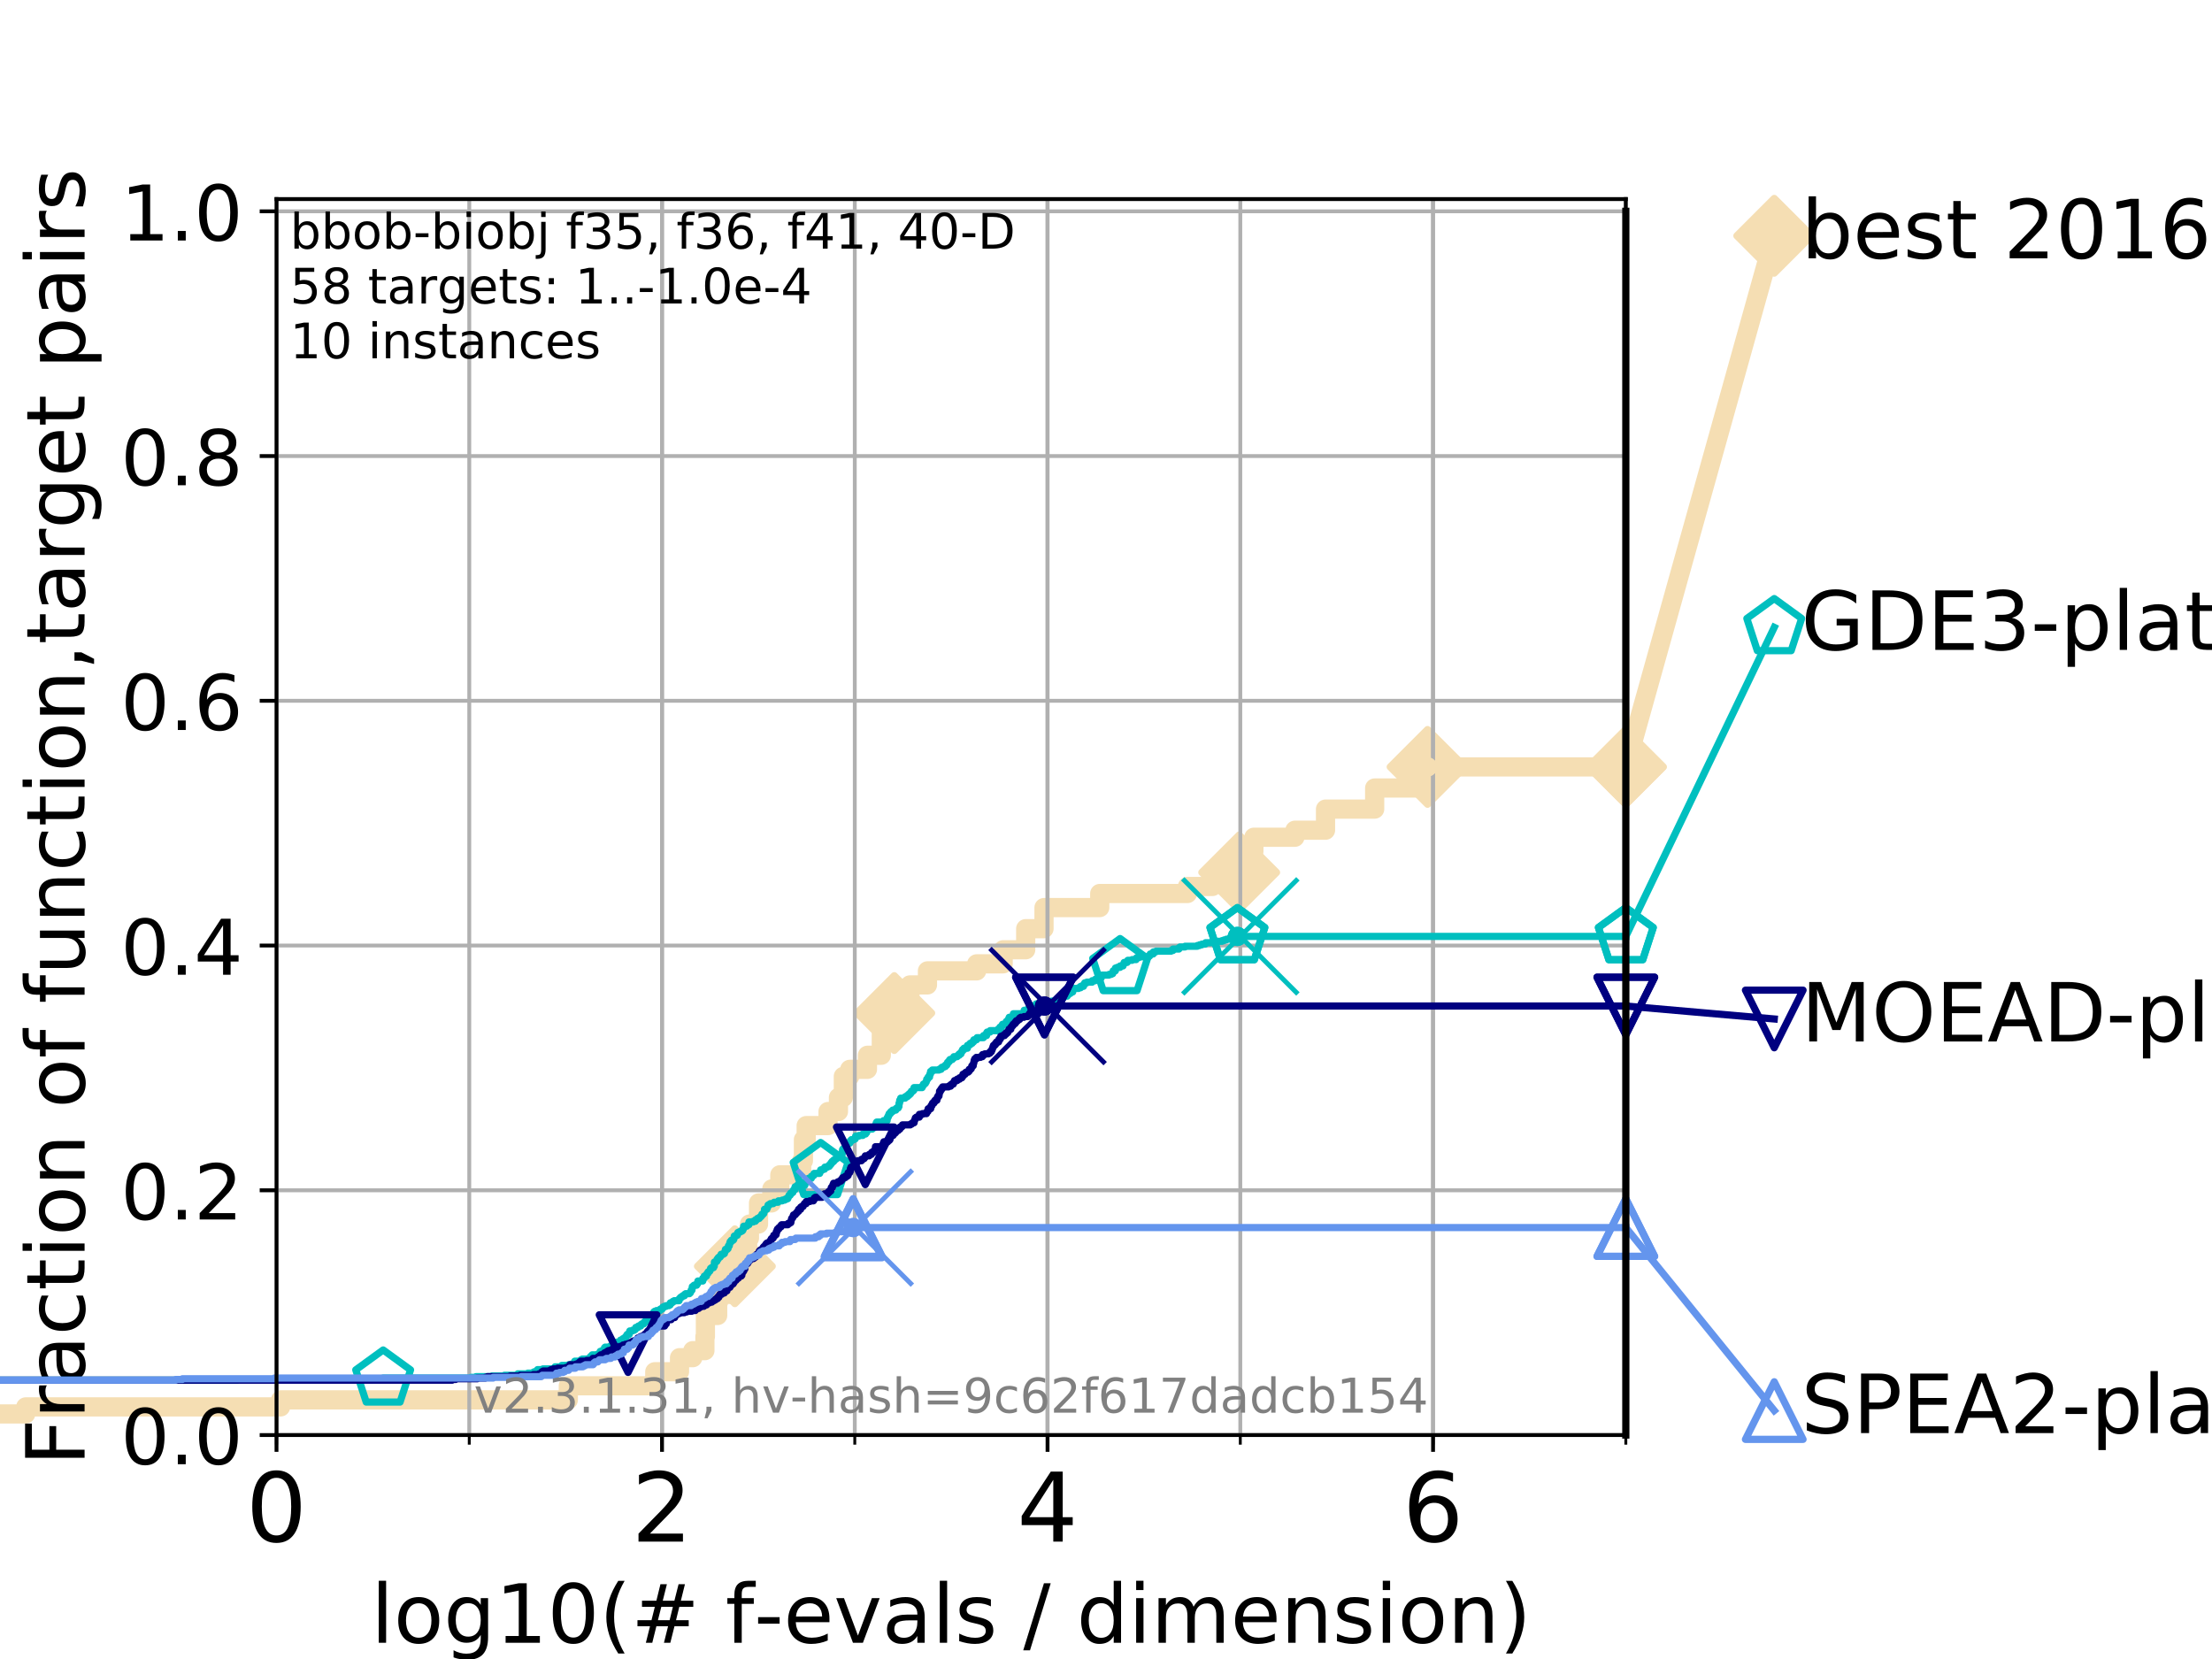 <?xml version="1.0" encoding="utf-8" standalone="no"?>
<!DOCTYPE svg PUBLIC "-//W3C//DTD SVG 1.1//EN"
  "http://www.w3.org/Graphics/SVG/1.1/DTD/svg11.dtd">
<!-- Created with matplotlib (https://matplotlib.org/) -->
<svg height="345.6pt" version="1.1" viewBox="0 0 460.8 345.6" width="460.8pt" xmlns="http://www.w3.org/2000/svg" xmlns:xlink="http://www.w3.org/1999/xlink">
 <defs>
  <style type="text/css">
*{stroke-linecap:butt;stroke-linejoin:round;}
  </style>
 </defs>
 <g id="figure_1">
  <g id="patch_1">
   <path d="M 0 345.6 
L 460.8 345.6 
L 460.8 0 
L 0 0 
z
" style="fill:#ffffff;"/>
  </g>
  <g id="axes_1">
   <g id="patch_2">
    <path d="M 57.6 298.944 
L 338.688 298.944 
L 338.688 41.472 
L 57.6 41.472 
z
" style="fill:#ffffff;"/>
   </g>
   <g id="line2d_1">
    <path d="M -1 294.549 
L 5.357 294.549 
L 5.357 293.084 
L 58.451 293.084 
L 58.451 291.619 
L 118.391 291.619 
L 118.391 288.688 
L 136.4 288.688 
L 136.4 285.758 
L 141.556 285.758 
L 141.556 282.828 
L 144.321 282.828 
L 144.321 281.363 
L 146.846 281.363 
L 146.846 278.433 
L 146.948 278.433 
L 146.948 274.038 
L 149.506 274.038 
L 149.506 271.108 
L 149.729 271.108 
L 149.729 269.643 
L 151.878 269.643 
L 151.878 268.177 
L 153.086 268.177 
L 153.086 263.782 
L 154.685 263.782 
L 154.685 260.852 
L 155.748 260.852 
L 155.748 257.922 
L 156.126 257.922 
L 156.126 254.992 
L 158.016 254.992 
L 158.016 250.597 
L 160.725 250.597 
L 160.725 249.132 
L 160.784 249.132 
L 160.784 247.666 
L 162.451 247.666 
L 162.451 244.736 
L 167.004 244.736 
L 167.004 241.806 
L 167.366 241.806 
L 167.366 237.411 
L 167.942 237.411 
L 167.942 234.481 
L 172.493 234.481 
L 172.493 231.551 
L 174.665 231.551 
L 174.665 228.62 
L 175.679 228.62 
L 175.679 224.225 
L 177.02 224.225 
L 177.02 222.76 
L 180.705 222.76 
L 180.705 219.83 
L 183.595 219.83 
L 183.595 215.435 
L 185.418 215.435 
L 185.418 213.97 
L 186.028 213.97 
L 186.028 211.04 
L 186.292 211.04 
L 186.292 208.109 
L 189.551 208.109 
L 189.551 205.179 
L 193.206 205.179 
L 193.206 202.249 
L 203.46 202.249 
L 203.46 200.784 
L 208.977 200.784 
L 208.977 197.854 
L 213.674 197.854 
L 213.674 193.459 
L 217.486 193.459 
L 217.486 189.063 
L 229.095 189.063 
L 229.095 186.133 
L 247.372 186.133 
L 247.372 184.668 
L 252.571 184.668 
L 252.571 183.203 
L 258.144 183.203 
L 258.144 181.738 
L 259.261 181.738 
L 259.261 177.343 
L 261.206 177.343 
L 261.206 174.413 
L 269.753 174.413 
L 269.753 172.948 
L 276.13 172.948 
L 276.13 168.552 
L 286.368 168.552 
L 286.368 164.157 
L 297.389 164.157 
L 297.389 159.762 
L 338.688 159.762 
" style="fill:none;stroke:#f5deb3;stroke-linecap:square;stroke-width:4;"/>
   </g>
   <g id="line2d_2">
    <defs>
     <path d="M 0 7.778 
L 7.778 0 
L 0 -7.778 
L -7.778 0 
z
" id="m740624a5ab" style="stroke:#f5deb3;stroke-linejoin:miter;stroke-width:1.5;"/>
    </defs>
    <g>
     <use style="fill:#f5deb3;stroke:#f5deb3;stroke-linejoin:miter;stroke-width:1.5;" x="153.086" xlink:href="#m740624a5ab" y="263.782"/>
     <use style="fill:#f5deb3;stroke:#f5deb3;stroke-linejoin:miter;stroke-width:1.5;" x="186.292" xlink:href="#m740624a5ab" y="211.04"/>
     <use style="fill:#f5deb3;stroke:#f5deb3;stroke-linejoin:miter;stroke-width:1.5;" x="258.144" xlink:href="#m740624a5ab" y="181.738"/>
     <use style="fill:#f5deb3;stroke:#f5deb3;stroke-linejoin:miter;stroke-width:1.5;" x="297.389" xlink:href="#m740624a5ab" y="159.762"/>
     <use style="fill:#f5deb3;stroke:#f5deb3;stroke-linejoin:miter;stroke-width:1.5;" x="338.688" xlink:href="#m740624a5ab" y="159.762"/>
    </g>
   </g>
   <g id="line2d_3">
    <path style="fill:none;stroke:#f5deb3;stroke-linecap:square;stroke-width:4;"/>
    <g/>
   </g>
   <g id="line2d_4">
    <path d="M 338.688 159.762 
L 369.608 49.12 
" style="fill:none;stroke:#f5deb3;stroke-linecap:square;stroke-width:4;"/>
    <g>
     <use style="fill:#f5deb3;stroke:#f5deb3;stroke-linejoin:miter;stroke-width:1.5;" x="338.688" xlink:href="#m740624a5ab" y="159.762"/>
     <use style="fill:#f5deb3;stroke:#f5deb3;stroke-linejoin:miter;stroke-width:1.5;" x="369.608" xlink:href="#m740624a5ab" y="49.12"/>
    </g>
   </g>
   <g id="matplotlib.axis_1">
    <g id="xtick_1">
     <g id="line2d_5">
      <path clip-path="url(#p05e86eefd0)" d="M 57.6 298.944 
L 57.6 41.472 
" style="fill:none;stroke:#b0b0b0;stroke-linecap:square;stroke-width:0.8;"/>
     </g>
     <g id="line2d_6">
      <defs>
       <path d="M 0 0 
L 0 3.5 
" id="me5bc04c583" style="stroke:#000000;stroke-width:0.8;"/>
      </defs>
      <g>
       <use style="stroke:#000000;stroke-width:0.8;" x="57.6" xlink:href="#me5bc04c583" y="298.944"/>
      </g>
     </g>
     <g id="text_1">
      <!-- 0 -->
      <defs>
       <path d="M 31.781 66.406 
Q 24.172 66.406 20.328 58.906 
Q 16.5 51.422 16.5 36.375 
Q 16.5 21.391 20.328 13.891 
Q 24.172 6.391 31.781 6.391 
Q 39.453 6.391 43.281 13.891 
Q 47.125 21.391 47.125 36.375 
Q 47.125 51.422 43.281 58.906 
Q 39.453 66.406 31.781 66.406 
z
M 31.781 74.219 
Q 44.047 74.219 50.516 64.516 
Q 56.984 54.828 56.984 36.375 
Q 56.984 17.969 50.516 8.266 
Q 44.047 -1.422 31.781 -1.422 
Q 19.531 -1.422 13.062 8.266 
Q 6.594 17.969 6.594 36.375 
Q 6.594 54.828 13.062 64.516 
Q 19.531 74.219 31.781 74.219 
z
" id="DejaVuSans-48"/>
      </defs>
      <g transform="translate(51.237 321.141)scale(0.2 -0.2)">
       <use xlink:href="#DejaVuSans-48"/>
      </g>
     </g>
    </g>
    <g id="xtick_2">
     <g id="line2d_7">
      <path clip-path="url(#p05e86eefd0)" d="M 137.911 298.944 
L 137.911 41.472 
" style="fill:none;stroke:#b0b0b0;stroke-linecap:square;stroke-width:0.8;"/>
     </g>
     <g id="line2d_8">
      <g>
       <use style="stroke:#000000;stroke-width:0.8;" x="137.911" xlink:href="#me5bc04c583" y="298.944"/>
      </g>
     </g>
     <g id="text_2">
      <!-- 2 -->
      <defs>
       <path d="M 19.188 8.297 
L 53.609 8.297 
L 53.609 0 
L 7.328 0 
L 7.328 8.297 
Q 12.938 14.109 22.625 23.891 
Q 32.328 33.688 34.812 36.531 
Q 39.547 41.844 41.422 45.531 
Q 43.312 49.219 43.312 52.781 
Q 43.312 58.594 39.234 62.25 
Q 35.156 65.922 28.609 65.922 
Q 23.969 65.922 18.812 64.312 
Q 13.672 62.703 7.812 59.422 
L 7.812 69.391 
Q 13.766 71.781 18.938 73 
Q 24.125 74.219 28.422 74.219 
Q 39.75 74.219 46.484 68.547 
Q 53.219 62.891 53.219 53.422 
Q 53.219 48.922 51.531 44.891 
Q 49.859 40.875 45.406 35.406 
Q 44.188 33.984 37.641 27.219 
Q 31.109 20.453 19.188 8.297 
z
" id="DejaVuSans-50"/>
      </defs>
      <g transform="translate(131.548 321.141)scale(0.2 -0.2)">
       <use xlink:href="#DejaVuSans-50"/>
      </g>
     </g>
    </g>
    <g id="xtick_3">
     <g id="line2d_9">
      <path clip-path="url(#p05e86eefd0)" d="M 218.222 298.944 
L 218.222 41.472 
" style="fill:none;stroke:#b0b0b0;stroke-linecap:square;stroke-width:0.8;"/>
     </g>
     <g id="line2d_10">
      <g>
       <use style="stroke:#000000;stroke-width:0.8;" x="218.222" xlink:href="#me5bc04c583" y="298.944"/>
      </g>
     </g>
     <g id="text_3">
      <!-- 4 -->
      <defs>
       <path d="M 37.797 64.312 
L 12.891 25.391 
L 37.797 25.391 
z
M 35.203 72.906 
L 47.609 72.906 
L 47.609 25.391 
L 58.016 25.391 
L 58.016 17.188 
L 47.609 17.188 
L 47.609 0 
L 37.797 0 
L 37.797 17.188 
L 4.891 17.188 
L 4.891 26.703 
z
" id="DejaVuSans-52"/>
      </defs>
      <g transform="translate(211.859 321.141)scale(0.2 -0.2)">
       <use xlink:href="#DejaVuSans-52"/>
      </g>
     </g>
    </g>
    <g id="xtick_4">
     <g id="line2d_11">
      <path clip-path="url(#p05e86eefd0)" d="M 298.533 298.944 
L 298.533 41.472 
" style="fill:none;stroke:#b0b0b0;stroke-linecap:square;stroke-width:0.8;"/>
     </g>
     <g id="line2d_12">
      <g>
       <use style="stroke:#000000;stroke-width:0.8;" x="298.533" xlink:href="#me5bc04c583" y="298.944"/>
      </g>
     </g>
     <g id="text_4">
      <!-- 6 -->
      <defs>
       <path d="M 33.016 40.375 
Q 26.375 40.375 22.484 35.828 
Q 18.609 31.297 18.609 23.391 
Q 18.609 15.531 22.484 10.953 
Q 26.375 6.391 33.016 6.391 
Q 39.656 6.391 43.531 10.953 
Q 47.406 15.531 47.406 23.391 
Q 47.406 31.297 43.531 35.828 
Q 39.656 40.375 33.016 40.375 
z
M 52.594 71.297 
L 52.594 62.312 
Q 48.875 64.062 45.094 64.984 
Q 41.312 65.922 37.594 65.922 
Q 27.828 65.922 22.672 59.328 
Q 17.531 52.734 16.797 39.406 
Q 19.672 43.656 24.016 45.922 
Q 28.375 48.188 33.594 48.188 
Q 44.578 48.188 50.953 41.516 
Q 57.328 34.859 57.328 23.391 
Q 57.328 12.156 50.688 5.359 
Q 44.047 -1.422 33.016 -1.422 
Q 20.359 -1.422 13.672 8.266 
Q 6.984 17.969 6.984 36.375 
Q 6.984 53.656 15.188 63.938 
Q 23.391 74.219 37.203 74.219 
Q 40.922 74.219 44.703 73.484 
Q 48.484 72.75 52.594 71.297 
z
" id="DejaVuSans-54"/>
      </defs>
      <g transform="translate(292.17 321.141)scale(0.2 -0.2)">
       <use xlink:href="#DejaVuSans-54"/>
      </g>
     </g>
    </g>
    <g id="xtick_5">
     <g id="line2d_13">
      <path clip-path="url(#p05e86eefd0)" d="M 57.6 298.944 
L 57.6 41.472 
" style="fill:none;stroke:#b0b0b0;stroke-linecap:square;stroke-width:0.8;"/>
     </g>
     <g id="line2d_14">
      <defs>
       <path d="M 0 0 
L 0 2 
" id="m22f0e3cd96" style="stroke:#000000;stroke-width:0.6;"/>
      </defs>
      <g>
       <use style="stroke:#000000;stroke-width:0.6;" x="57.6" xlink:href="#m22f0e3cd96" y="298.944"/>
      </g>
     </g>
    </g>
    <g id="xtick_6">
     <g id="line2d_15">
      <path clip-path="url(#p05e86eefd0)" d="M 97.755 298.944 
L 97.755 41.472 
" style="fill:none;stroke:#b0b0b0;stroke-linecap:square;stroke-width:0.8;"/>
     </g>
     <g id="line2d_16">
      <g>
       <use style="stroke:#000000;stroke-width:0.6;" x="97.755" xlink:href="#m22f0e3cd96" y="298.944"/>
      </g>
     </g>
    </g>
    <g id="xtick_7">
     <g id="line2d_17">
      <path clip-path="url(#p05e86eefd0)" d="M 137.911 298.944 
L 137.911 41.472 
" style="fill:none;stroke:#b0b0b0;stroke-linecap:square;stroke-width:0.8;"/>
     </g>
     <g id="line2d_18">
      <g>
       <use style="stroke:#000000;stroke-width:0.6;" x="137.911" xlink:href="#m22f0e3cd96" y="298.944"/>
      </g>
     </g>
    </g>
    <g id="xtick_8">
     <g id="line2d_19">
      <path clip-path="url(#p05e86eefd0)" d="M 178.066 298.944 
L 178.066 41.472 
" style="fill:none;stroke:#b0b0b0;stroke-linecap:square;stroke-width:0.8;"/>
     </g>
     <g id="line2d_20">
      <g>
       <use style="stroke:#000000;stroke-width:0.6;" x="178.066" xlink:href="#m22f0e3cd96" y="298.944"/>
      </g>
     </g>
    </g>
    <g id="xtick_9">
     <g id="line2d_21">
      <path clip-path="url(#p05e86eefd0)" d="M 218.222 298.944 
L 218.222 41.472 
" style="fill:none;stroke:#b0b0b0;stroke-linecap:square;stroke-width:0.8;"/>
     </g>
     <g id="line2d_22">
      <g>
       <use style="stroke:#000000;stroke-width:0.6;" x="218.222" xlink:href="#m22f0e3cd96" y="298.944"/>
      </g>
     </g>
    </g>
    <g id="xtick_10">
     <g id="line2d_23">
      <path clip-path="url(#p05e86eefd0)" d="M 258.377 298.944 
L 258.377 41.472 
" style="fill:none;stroke:#b0b0b0;stroke-linecap:square;stroke-width:0.8;"/>
     </g>
     <g id="line2d_24">
      <g>
       <use style="stroke:#000000;stroke-width:0.6;" x="258.377" xlink:href="#m22f0e3cd96" y="298.944"/>
      </g>
     </g>
    </g>
    <g id="xtick_11">
     <g id="line2d_25">
      <path clip-path="url(#p05e86eefd0)" d="M 298.533 298.944 
L 298.533 41.472 
" style="fill:none;stroke:#b0b0b0;stroke-linecap:square;stroke-width:0.8;"/>
     </g>
     <g id="line2d_26">
      <g>
       <use style="stroke:#000000;stroke-width:0.6;" x="298.533" xlink:href="#m22f0e3cd96" y="298.944"/>
      </g>
     </g>
    </g>
    <g id="xtick_12">
     <g id="line2d_27">
      <path clip-path="url(#p05e86eefd0)" d="M 338.688 298.944 
L 338.688 41.472 
" style="fill:none;stroke:#b0b0b0;stroke-linecap:square;stroke-width:0.8;"/>
     </g>
     <g id="line2d_28">
      <g>
       <use style="stroke:#000000;stroke-width:0.6;" x="338.688" xlink:href="#m22f0e3cd96" y="298.944"/>
      </g>
     </g>
    </g>
    <g id="text_5">
     <!-- log10(# f-evals / dimension) -->
     <defs>
      <path d="M 9.422 75.984 
L 18.406 75.984 
L 18.406 0 
L 9.422 0 
z
" id="DejaVuSans-108"/>
      <path d="M 30.609 48.391 
Q 23.391 48.391 19.188 42.75 
Q 14.984 37.109 14.984 27.297 
Q 14.984 17.484 19.156 11.844 
Q 23.344 6.203 30.609 6.203 
Q 37.797 6.203 41.984 11.859 
Q 46.188 17.531 46.188 27.297 
Q 46.188 37.016 41.984 42.703 
Q 37.797 48.391 30.609 48.391 
z
M 30.609 56 
Q 42.328 56 49.016 48.375 
Q 55.719 40.766 55.719 27.297 
Q 55.719 13.875 49.016 6.219 
Q 42.328 -1.422 30.609 -1.422 
Q 18.844 -1.422 12.172 6.219 
Q 5.516 13.875 5.516 27.297 
Q 5.516 40.766 12.172 48.375 
Q 18.844 56 30.609 56 
z
" id="DejaVuSans-111"/>
      <path d="M 45.406 27.984 
Q 45.406 37.75 41.375 43.109 
Q 37.359 48.484 30.078 48.484 
Q 22.859 48.484 18.828 43.109 
Q 14.797 37.75 14.797 27.984 
Q 14.797 18.266 18.828 12.891 
Q 22.859 7.516 30.078 7.516 
Q 37.359 7.516 41.375 12.891 
Q 45.406 18.266 45.406 27.984 
z
M 54.391 6.781 
Q 54.391 -7.172 48.188 -13.984 
Q 42 -20.797 29.203 -20.797 
Q 24.469 -20.797 20.266 -20.094 
Q 16.062 -19.391 12.109 -17.922 
L 12.109 -9.188 
Q 16.062 -11.328 19.922 -12.344 
Q 23.781 -13.375 27.781 -13.375 
Q 36.625 -13.375 41.016 -8.766 
Q 45.406 -4.156 45.406 5.172 
L 45.406 9.625 
Q 42.625 4.781 38.281 2.391 
Q 33.938 0 27.875 0 
Q 17.828 0 11.672 7.656 
Q 5.516 15.328 5.516 27.984 
Q 5.516 40.672 11.672 48.328 
Q 17.828 56 27.875 56 
Q 33.938 56 38.281 53.609 
Q 42.625 51.219 45.406 46.391 
L 45.406 54.688 
L 54.391 54.688 
z
" id="DejaVuSans-103"/>
      <path d="M 12.406 8.297 
L 28.516 8.297 
L 28.516 63.922 
L 10.984 60.406 
L 10.984 69.391 
L 28.422 72.906 
L 38.281 72.906 
L 38.281 8.297 
L 54.391 8.297 
L 54.391 0 
L 12.406 0 
z
" id="DejaVuSans-49"/>
      <path d="M 31 75.875 
Q 24.469 64.656 21.281 53.656 
Q 18.109 42.672 18.109 31.391 
Q 18.109 20.125 21.312 9.062 
Q 24.516 -2 31 -13.188 
L 23.188 -13.188 
Q 15.875 -1.703 12.234 9.375 
Q 8.594 20.453 8.594 31.391 
Q 8.594 42.281 12.203 53.312 
Q 15.828 64.359 23.188 75.875 
z
" id="DejaVuSans-40"/>
      <path d="M 51.125 44 
L 36.922 44 
L 32.812 27.688 
L 47.125 27.688 
z
M 43.797 71.781 
L 38.719 51.516 
L 52.984 51.516 
L 58.109 71.781 
L 65.922 71.781 
L 60.891 51.516 
L 76.125 51.516 
L 76.125 44 
L 58.984 44 
L 54.984 27.688 
L 70.516 27.688 
L 70.516 20.219 
L 53.078 20.219 
L 48 0 
L 40.188 0 
L 45.219 20.219 
L 30.906 20.219 
L 25.875 0 
L 18.016 0 
L 23.094 20.219 
L 7.719 20.219 
L 7.719 27.688 
L 24.906 27.688 
L 29 44 
L 13.281 44 
L 13.281 51.516 
L 30.906 51.516 
L 35.891 71.781 
z
" id="DejaVuSans-35"/>
      <path id="DejaVuSans-32"/>
      <path d="M 37.109 75.984 
L 37.109 68.5 
L 28.516 68.5 
Q 23.688 68.5 21.797 66.547 
Q 19.922 64.594 19.922 59.516 
L 19.922 54.688 
L 34.719 54.688 
L 34.719 47.703 
L 19.922 47.703 
L 19.922 0 
L 10.891 0 
L 10.891 47.703 
L 2.297 47.703 
L 2.297 54.688 
L 10.891 54.688 
L 10.891 58.5 
Q 10.891 67.625 15.141 71.797 
Q 19.391 75.984 28.609 75.984 
z
" id="DejaVuSans-102"/>
      <path d="M 4.891 31.391 
L 31.203 31.391 
L 31.203 23.391 
L 4.891 23.391 
z
" id="DejaVuSans-45"/>
      <path d="M 56.203 29.594 
L 56.203 25.203 
L 14.891 25.203 
Q 15.484 15.922 20.484 11.062 
Q 25.484 6.203 34.422 6.203 
Q 39.594 6.203 44.453 7.469 
Q 49.312 8.734 54.109 11.281 
L 54.109 2.781 
Q 49.266 0.734 44.188 -0.344 
Q 39.109 -1.422 33.891 -1.422 
Q 20.797 -1.422 13.156 6.188 
Q 5.516 13.812 5.516 26.812 
Q 5.516 40.234 12.766 48.109 
Q 20.016 56 32.328 56 
Q 43.359 56 49.781 48.891 
Q 56.203 41.797 56.203 29.594 
z
M 47.219 32.234 
Q 47.125 39.594 43.094 43.984 
Q 39.062 48.391 32.422 48.391 
Q 24.906 48.391 20.391 44.141 
Q 15.875 39.891 15.188 32.172 
z
" id="DejaVuSans-101"/>
      <path d="M 2.984 54.688 
L 12.5 54.688 
L 29.594 8.797 
L 46.688 54.688 
L 56.203 54.688 
L 35.688 0 
L 23.484 0 
z
" id="DejaVuSans-118"/>
      <path d="M 34.281 27.484 
Q 23.391 27.484 19.188 25 
Q 14.984 22.516 14.984 16.5 
Q 14.984 11.719 18.141 8.906 
Q 21.297 6.109 26.703 6.109 
Q 34.188 6.109 38.703 11.406 
Q 43.219 16.703 43.219 25.484 
L 43.219 27.484 
z
M 52.203 31.203 
L 52.203 0 
L 43.219 0 
L 43.219 8.297 
Q 40.141 3.328 35.547 0.953 
Q 30.953 -1.422 24.312 -1.422 
Q 15.922 -1.422 10.953 3.297 
Q 6 8.016 6 15.922 
Q 6 25.141 12.172 29.828 
Q 18.359 34.516 30.609 34.516 
L 43.219 34.516 
L 43.219 35.406 
Q 43.219 41.609 39.141 45 
Q 35.062 48.391 27.688 48.391 
Q 23 48.391 18.547 47.266 
Q 14.109 46.141 10.016 43.891 
L 10.016 52.203 
Q 14.938 54.109 19.578 55.047 
Q 24.219 56 28.609 56 
Q 40.484 56 46.344 49.844 
Q 52.203 43.703 52.203 31.203 
z
" id="DejaVuSans-97"/>
      <path d="M 44.281 53.078 
L 44.281 44.578 
Q 40.484 46.531 36.375 47.5 
Q 32.281 48.484 27.875 48.484 
Q 21.188 48.484 17.844 46.438 
Q 14.5 44.391 14.5 40.281 
Q 14.5 37.156 16.891 35.375 
Q 19.281 33.594 26.516 31.984 
L 29.594 31.297 
Q 39.156 29.25 43.188 25.516 
Q 47.219 21.781 47.219 15.094 
Q 47.219 7.469 41.188 3.016 
Q 35.156 -1.422 24.609 -1.422 
Q 20.219 -1.422 15.453 -0.562 
Q 10.688 0.297 5.422 2 
L 5.422 11.281 
Q 10.406 8.688 15.234 7.391 
Q 20.062 6.109 24.812 6.109 
Q 31.156 6.109 34.562 8.281 
Q 37.984 10.453 37.984 14.406 
Q 37.984 18.062 35.516 20.016 
Q 33.062 21.969 24.703 23.781 
L 21.578 24.516 
Q 13.234 26.266 9.516 29.906 
Q 5.812 33.547 5.812 39.891 
Q 5.812 47.609 11.281 51.797 
Q 16.75 56 26.812 56 
Q 31.781 56 36.172 55.266 
Q 40.578 54.547 44.281 53.078 
z
" id="DejaVuSans-115"/>
      <path d="M 25.391 72.906 
L 33.688 72.906 
L 8.297 -9.281 
L 0 -9.281 
z
" id="DejaVuSans-47"/>
      <path d="M 45.406 46.391 
L 45.406 75.984 
L 54.391 75.984 
L 54.391 0 
L 45.406 0 
L 45.406 8.203 
Q 42.578 3.328 38.25 0.953 
Q 33.938 -1.422 27.875 -1.422 
Q 17.969 -1.422 11.734 6.484 
Q 5.516 14.406 5.516 27.297 
Q 5.516 40.188 11.734 48.094 
Q 17.969 56 27.875 56 
Q 33.938 56 38.25 53.625 
Q 42.578 51.266 45.406 46.391 
z
M 14.797 27.297 
Q 14.797 17.391 18.875 11.75 
Q 22.953 6.109 30.078 6.109 
Q 37.203 6.109 41.297 11.75 
Q 45.406 17.391 45.406 27.297 
Q 45.406 37.203 41.297 42.844 
Q 37.203 48.484 30.078 48.484 
Q 22.953 48.484 18.875 42.844 
Q 14.797 37.203 14.797 27.297 
z
" id="DejaVuSans-100"/>
      <path d="M 9.422 54.688 
L 18.406 54.688 
L 18.406 0 
L 9.422 0 
z
M 9.422 75.984 
L 18.406 75.984 
L 18.406 64.594 
L 9.422 64.594 
z
" id="DejaVuSans-105"/>
      <path d="M 52 44.188 
Q 55.375 50.25 60.062 53.125 
Q 64.75 56 71.094 56 
Q 79.641 56 84.281 50.016 
Q 88.922 44.047 88.922 33.016 
L 88.922 0 
L 79.891 0 
L 79.891 32.719 
Q 79.891 40.578 77.094 44.375 
Q 74.312 48.188 68.609 48.188 
Q 61.625 48.188 57.562 43.547 
Q 53.516 38.922 53.516 30.906 
L 53.516 0 
L 44.484 0 
L 44.484 32.719 
Q 44.484 40.625 41.703 44.406 
Q 38.922 48.188 33.109 48.188 
Q 26.219 48.188 22.156 43.531 
Q 18.109 38.875 18.109 30.906 
L 18.109 0 
L 9.078 0 
L 9.078 54.688 
L 18.109 54.688 
L 18.109 46.188 
Q 21.188 51.219 25.484 53.609 
Q 29.781 56 35.688 56 
Q 41.656 56 45.828 52.969 
Q 50 49.953 52 44.188 
z
" id="DejaVuSans-109"/>
      <path d="M 54.891 33.016 
L 54.891 0 
L 45.906 0 
L 45.906 32.719 
Q 45.906 40.484 42.875 44.328 
Q 39.844 48.188 33.797 48.188 
Q 26.516 48.188 22.312 43.547 
Q 18.109 38.922 18.109 30.906 
L 18.109 0 
L 9.078 0 
L 9.078 54.688 
L 18.109 54.688 
L 18.109 46.188 
Q 21.344 51.125 25.703 53.562 
Q 30.078 56 35.797 56 
Q 45.219 56 50.047 50.172 
Q 54.891 44.344 54.891 33.016 
z
" id="DejaVuSans-110"/>
      <path d="M 8.016 75.875 
L 15.828 75.875 
Q 23.141 64.359 26.781 53.312 
Q 30.422 42.281 30.422 31.391 
Q 30.422 20.453 26.781 9.375 
Q 23.141 -1.703 15.828 -13.188 
L 8.016 -13.188 
Q 14.5 -2 17.703 9.062 
Q 20.906 20.125 20.906 31.391 
Q 20.906 42.672 17.703 53.656 
Q 14.5 64.656 8.016 75.875 
z
" id="DejaVuSans-41"/>
     </defs>
     <g transform="translate(77.303 342.218)scale(0.17 -0.17)">
      <use xlink:href="#DejaVuSans-108"/>
      <use x="27.783" xlink:href="#DejaVuSans-111"/>
      <use x="88.965" xlink:href="#DejaVuSans-103"/>
      <use x="152.441" xlink:href="#DejaVuSans-49"/>
      <use x="216.064" xlink:href="#DejaVuSans-48"/>
      <use x="279.688" xlink:href="#DejaVuSans-40"/>
      <use x="318.701" xlink:href="#DejaVuSans-35"/>
      <use x="402.49" xlink:href="#DejaVuSans-32"/>
      <use x="434.277" xlink:href="#DejaVuSans-102"/>
      <use x="469.404" xlink:href="#DejaVuSans-45"/>
      <use x="505.488" xlink:href="#DejaVuSans-101"/>
      <use x="567.012" xlink:href="#DejaVuSans-118"/>
      <use x="626.191" xlink:href="#DejaVuSans-97"/>
      <use x="687.471" xlink:href="#DejaVuSans-108"/>
      <use x="715.254" xlink:href="#DejaVuSans-115"/>
      <use x="767.354" xlink:href="#DejaVuSans-32"/>
      <use x="799.141" xlink:href="#DejaVuSans-47"/>
      <use x="832.832" xlink:href="#DejaVuSans-32"/>
      <use x="864.619" xlink:href="#DejaVuSans-100"/>
      <use x="928.096" xlink:href="#DejaVuSans-105"/>
      <use x="955.879" xlink:href="#DejaVuSans-109"/>
      <use x="1053.291" xlink:href="#DejaVuSans-101"/>
      <use x="1114.814" xlink:href="#DejaVuSans-110"/>
      <use x="1178.193" xlink:href="#DejaVuSans-115"/>
      <use x="1230.293" xlink:href="#DejaVuSans-105"/>
      <use x="1258.076" xlink:href="#DejaVuSans-111"/>
      <use x="1319.258" xlink:href="#DejaVuSans-110"/>
      <use x="1382.637" xlink:href="#DejaVuSans-41"/>
     </g>
    </g>
   </g>
   <g id="matplotlib.axis_2">
    <g id="ytick_1">
     <g id="line2d_29">
      <path clip-path="url(#p05e86eefd0)" d="M 57.6 298.944 
L 338.688 298.944 
" style="fill:none;stroke:#b0b0b0;stroke-linecap:square;stroke-width:0.8;"/>
     </g>
     <g id="line2d_30">
      <defs>
       <path d="M 0 0 
L -3.5 0 
" id="m3e36443147" style="stroke:#000000;stroke-width:0.8;"/>
      </defs>
      <g>
       <use style="stroke:#000000;stroke-width:0.8;" x="57.6" xlink:href="#m3e36443147" y="298.944"/>
      </g>
     </g>
     <g id="text_6">
      <!-- 0.0 -->
      <defs>
       <path d="M 10.688 12.406 
L 21 12.406 
L 21 0 
L 10.688 0 
z
" id="DejaVuSans-46"/>
      </defs>
      <g transform="translate(25.155 305.023)scale(0.16 -0.16)">
       <use xlink:href="#DejaVuSans-48"/>
       <use x="63.623" xlink:href="#DejaVuSans-46"/>
       <use x="95.41" xlink:href="#DejaVuSans-48"/>
      </g>
     </g>
    </g>
    <g id="ytick_2">
     <g id="line2d_31">
      <path clip-path="url(#p05e86eefd0)" d="M 57.6 247.959 
L 338.688 247.959 
" style="fill:none;stroke:#b0b0b0;stroke-linecap:square;stroke-width:0.8;"/>
     </g>
     <g id="line2d_32">
      <g>
       <use style="stroke:#000000;stroke-width:0.8;" x="57.6" xlink:href="#m3e36443147" y="247.959"/>
      </g>
     </g>
     <g id="text_7">
      <!-- 0.2 -->
      <g transform="translate(25.155 254.038)scale(0.16 -0.16)">
       <use xlink:href="#DejaVuSans-48"/>
       <use x="63.623" xlink:href="#DejaVuSans-46"/>
       <use x="95.41" xlink:href="#DejaVuSans-50"/>
      </g>
     </g>
    </g>
    <g id="ytick_3">
     <g id="line2d_33">
      <path clip-path="url(#p05e86eefd0)" d="M 57.6 196.975 
L 338.688 196.975 
" style="fill:none;stroke:#b0b0b0;stroke-linecap:square;stroke-width:0.8;"/>
     </g>
     <g id="line2d_34">
      <g>
       <use style="stroke:#000000;stroke-width:0.8;" x="57.6" xlink:href="#m3e36443147" y="196.975"/>
      </g>
     </g>
     <g id="text_8">
      <!-- 0.4 -->
      <g transform="translate(25.155 203.054)scale(0.16 -0.16)">
       <use xlink:href="#DejaVuSans-48"/>
       <use x="63.623" xlink:href="#DejaVuSans-46"/>
       <use x="95.41" xlink:href="#DejaVuSans-52"/>
      </g>
     </g>
    </g>
    <g id="ytick_4">
     <g id="line2d_35">
      <path clip-path="url(#p05e86eefd0)" d="M 57.6 145.99 
L 338.688 145.99 
" style="fill:none;stroke:#b0b0b0;stroke-linecap:square;stroke-width:0.8;"/>
     </g>
     <g id="line2d_36">
      <g>
       <use style="stroke:#000000;stroke-width:0.8;" x="57.6" xlink:href="#m3e36443147" y="145.99"/>
      </g>
     </g>
     <g id="text_9">
      <!-- 0.6 -->
      <g transform="translate(25.155 152.069)scale(0.16 -0.16)">
       <use xlink:href="#DejaVuSans-48"/>
       <use x="63.623" xlink:href="#DejaVuSans-46"/>
       <use x="95.41" xlink:href="#DejaVuSans-54"/>
      </g>
     </g>
    </g>
    <g id="ytick_5">
     <g id="line2d_37">
      <path clip-path="url(#p05e86eefd0)" d="M 57.6 95.006 
L 338.688 95.006 
" style="fill:none;stroke:#b0b0b0;stroke-linecap:square;stroke-width:0.8;"/>
     </g>
     <g id="line2d_38">
      <g>
       <use style="stroke:#000000;stroke-width:0.8;" x="57.6" xlink:href="#m3e36443147" y="95.006"/>
      </g>
     </g>
     <g id="text_10">
      <!-- 0.8 -->
      <defs>
       <path d="M 31.781 34.625 
Q 24.75 34.625 20.719 30.859 
Q 16.703 27.094 16.703 20.516 
Q 16.703 13.922 20.719 10.156 
Q 24.75 6.391 31.781 6.391 
Q 38.812 6.391 42.859 10.172 
Q 46.922 13.969 46.922 20.516 
Q 46.922 27.094 42.891 30.859 
Q 38.875 34.625 31.781 34.625 
z
M 21.922 38.812 
Q 15.578 40.375 12.031 44.719 
Q 8.5 49.078 8.5 55.328 
Q 8.5 64.062 14.719 69.141 
Q 20.953 74.219 31.781 74.219 
Q 42.672 74.219 48.875 69.141 
Q 55.078 64.062 55.078 55.328 
Q 55.078 49.078 51.531 44.719 
Q 48 40.375 41.703 38.812 
Q 48.828 37.156 52.797 32.312 
Q 56.781 27.484 56.781 20.516 
Q 56.781 9.906 50.312 4.234 
Q 43.844 -1.422 31.781 -1.422 
Q 19.734 -1.422 13.25 4.234 
Q 6.781 9.906 6.781 20.516 
Q 6.781 27.484 10.781 32.312 
Q 14.797 37.156 21.922 38.812 
z
M 18.312 54.391 
Q 18.312 48.734 21.844 45.562 
Q 25.391 42.391 31.781 42.391 
Q 38.141 42.391 41.719 45.562 
Q 45.312 48.734 45.312 54.391 
Q 45.312 60.062 41.719 63.234 
Q 38.141 66.406 31.781 66.406 
Q 25.391 66.406 21.844 63.234 
Q 18.312 60.062 18.312 54.391 
z
" id="DejaVuSans-56"/>
      </defs>
      <g transform="translate(25.155 101.085)scale(0.16 -0.16)">
       <use xlink:href="#DejaVuSans-48"/>
       <use x="63.623" xlink:href="#DejaVuSans-46"/>
       <use x="95.41" xlink:href="#DejaVuSans-56"/>
      </g>
     </g>
    </g>
    <g id="ytick_6">
     <g id="line2d_39">
      <path clip-path="url(#p05e86eefd0)" d="M 57.6 44.021 
L 338.688 44.021 
" style="fill:none;stroke:#b0b0b0;stroke-linecap:square;stroke-width:0.8;"/>
     </g>
     <g id="line2d_40">
      <g>
       <use style="stroke:#000000;stroke-width:0.8;" x="57.6" xlink:href="#m3e36443147" y="44.021"/>
      </g>
     </g>
     <g id="text_11">
      <!-- 1.0 -->
      <g transform="translate(25.155 50.1)scale(0.16 -0.16)">
       <use xlink:href="#DejaVuSans-49"/>
       <use x="63.623" xlink:href="#DejaVuSans-46"/>
       <use x="95.41" xlink:href="#DejaVuSans-48"/>
      </g>
     </g>
    </g>
    <g id="text_12">
     <!-- Fraction of function,target pairs -->
     <defs>
      <path d="M 9.812 72.906 
L 51.703 72.906 
L 51.703 64.594 
L 19.672 64.594 
L 19.672 43.109 
L 48.578 43.109 
L 48.578 34.812 
L 19.672 34.812 
L 19.672 0 
L 9.812 0 
z
" id="DejaVuSans-70"/>
      <path d="M 41.109 46.297 
Q 39.594 47.172 37.812 47.578 
Q 36.031 48 33.891 48 
Q 26.266 48 22.188 43.047 
Q 18.109 38.094 18.109 28.812 
L 18.109 0 
L 9.078 0 
L 9.078 54.688 
L 18.109 54.688 
L 18.109 46.188 
Q 20.953 51.172 25.484 53.578 
Q 30.031 56 36.531 56 
Q 37.453 56 38.578 55.875 
Q 39.703 55.766 41.062 55.516 
z
" id="DejaVuSans-114"/>
      <path d="M 48.781 52.594 
L 48.781 44.188 
Q 44.969 46.297 41.141 47.344 
Q 37.312 48.391 33.406 48.391 
Q 24.656 48.391 19.812 42.844 
Q 14.984 37.312 14.984 27.297 
Q 14.984 17.281 19.812 11.734 
Q 24.656 6.203 33.406 6.203 
Q 37.312 6.203 41.141 7.25 
Q 44.969 8.297 48.781 10.406 
L 48.781 2.094 
Q 45.016 0.344 40.984 -0.531 
Q 36.969 -1.422 32.422 -1.422 
Q 20.062 -1.422 12.781 6.344 
Q 5.516 14.109 5.516 27.297 
Q 5.516 40.672 12.859 48.328 
Q 20.219 56 33.016 56 
Q 37.156 56 41.109 55.141 
Q 45.062 54.297 48.781 52.594 
z
" id="DejaVuSans-99"/>
      <path d="M 18.312 70.219 
L 18.312 54.688 
L 36.812 54.688 
L 36.812 47.703 
L 18.312 47.703 
L 18.312 18.016 
Q 18.312 11.328 20.141 9.422 
Q 21.969 7.516 27.594 7.516 
L 36.812 7.516 
L 36.812 0 
L 27.594 0 
Q 17.188 0 13.234 3.875 
Q 9.281 7.766 9.281 18.016 
L 9.281 47.703 
L 2.688 47.703 
L 2.688 54.688 
L 9.281 54.688 
L 9.281 70.219 
z
" id="DejaVuSans-116"/>
      <path d="M 8.5 21.578 
L 8.5 54.688 
L 17.484 54.688 
L 17.484 21.922 
Q 17.484 14.156 20.5 10.266 
Q 23.531 6.391 29.594 6.391 
Q 36.859 6.391 41.078 11.031 
Q 45.312 15.672 45.312 23.688 
L 45.312 54.688 
L 54.297 54.688 
L 54.297 0 
L 45.312 0 
L 45.312 8.406 
Q 42.047 3.422 37.719 1 
Q 33.406 -1.422 27.688 -1.422 
Q 18.266 -1.422 13.375 4.438 
Q 8.5 10.297 8.5 21.578 
z
M 31.109 56 
z
" id="DejaVuSans-117"/>
      <path d="M 11.719 12.406 
L 22.016 12.406 
L 22.016 4 
L 14.016 -11.625 
L 7.719 -11.625 
L 11.719 4 
z
" id="DejaVuSans-44"/>
      <path d="M 18.109 8.203 
L 18.109 -20.797 
L 9.078 -20.797 
L 9.078 54.688 
L 18.109 54.688 
L 18.109 46.391 
Q 20.953 51.266 25.266 53.625 
Q 29.594 56 35.594 56 
Q 45.562 56 51.781 48.094 
Q 58.016 40.188 58.016 27.297 
Q 58.016 14.406 51.781 6.484 
Q 45.562 -1.422 35.594 -1.422 
Q 29.594 -1.422 25.266 0.953 
Q 20.953 3.328 18.109 8.203 
z
M 48.688 27.297 
Q 48.688 37.203 44.609 42.844 
Q 40.531 48.484 33.406 48.484 
Q 26.266 48.484 22.188 42.844 
Q 18.109 37.203 18.109 27.297 
Q 18.109 17.391 22.188 11.75 
Q 26.266 6.109 33.406 6.109 
Q 40.531 6.109 44.609 11.75 
Q 48.688 17.391 48.688 27.297 
z
" id="DejaVuSans-112"/>
     </defs>
     <g transform="translate(17.62 305.347)rotate(-90)scale(0.17 -0.17)">
      <use xlink:href="#DejaVuSans-70"/>
      <use x="57.41" xlink:href="#DejaVuSans-114"/>
      <use x="98.523" xlink:href="#DejaVuSans-97"/>
      <use x="159.803" xlink:href="#DejaVuSans-99"/>
      <use x="214.783" xlink:href="#DejaVuSans-116"/>
      <use x="253.992" xlink:href="#DejaVuSans-105"/>
      <use x="281.775" xlink:href="#DejaVuSans-111"/>
      <use x="342.957" xlink:href="#DejaVuSans-110"/>
      <use x="406.336" xlink:href="#DejaVuSans-32"/>
      <use x="438.123" xlink:href="#DejaVuSans-111"/>
      <use x="499.305" xlink:href="#DejaVuSans-102"/>
      <use x="534.51" xlink:href="#DejaVuSans-32"/>
      <use x="566.297" xlink:href="#DejaVuSans-102"/>
      <use x="601.502" xlink:href="#DejaVuSans-117"/>
      <use x="664.881" xlink:href="#DejaVuSans-110"/>
      <use x="728.26" xlink:href="#DejaVuSans-99"/>
      <use x="783.24" xlink:href="#DejaVuSans-116"/>
      <use x="822.449" xlink:href="#DejaVuSans-105"/>
      <use x="850.232" xlink:href="#DejaVuSans-111"/>
      <use x="911.414" xlink:href="#DejaVuSans-110"/>
      <use x="974.793" xlink:href="#DejaVuSans-44"/>
      <use x="1006.58" xlink:href="#DejaVuSans-116"/>
      <use x="1045.789" xlink:href="#DejaVuSans-97"/>
      <use x="1107.068" xlink:href="#DejaVuSans-114"/>
      <use x="1148.166" xlink:href="#DejaVuSans-103"/>
      <use x="1211.643" xlink:href="#DejaVuSans-101"/>
      <use x="1273.166" xlink:href="#DejaVuSans-116"/>
      <use x="1312.375" xlink:href="#DejaVuSans-32"/>
      <use x="1344.162" xlink:href="#DejaVuSans-112"/>
      <use x="1407.639" xlink:href="#DejaVuSans-97"/>
      <use x="1468.918" xlink:href="#DejaVuSans-105"/>
      <use x="1496.701" xlink:href="#DejaVuSans-114"/>
      <use x="1537.814" xlink:href="#DejaVuSans-115"/>
     </g>
    </g>
   </g>
   <g id="line2d_41">
    <defs>
     <path d="M 0 1.5 
C 0.398 1.5 0.779 1.342 1.061 1.061 
C 1.342 0.779 1.5 0.398 1.5 0 
C 1.5 -0.398 1.342 -0.779 1.061 -1.061 
C 0.779 -1.342 0.398 -1.5 0 -1.5 
C -0.398 -1.5 -0.779 -1.342 -1.061 -1.061 
C -1.342 -0.779 -1.5 -0.398 -1.5 0 
C -1.5 0.398 -1.342 0.779 -1.061 1.061 
C -0.779 1.342 -0.398 1.5 0 1.5 
z
" id="mefdf9460bd" style="stroke:#f5deb3;"/>
    </defs>
    <g>
     <use style="fill:#f5deb3;stroke:#f5deb3;" x="297.389" xlink:href="#mefdf9460bd" y="159.762"/>
     <use style="fill:#f5deb3;stroke:#f5deb3;" x="297.389" xlink:href="#mefdf9460bd" y="159.762"/>
    </g>
   </g>
   <g id="line2d_42">
    <defs>
     <path d="M 0 1.5 
C 0.398 1.5 0.779 1.342 1.061 1.061 
C 1.342 0.779 1.5 0.398 1.5 0 
C 1.5 -0.398 1.342 -0.779 1.061 -1.061 
C 0.779 -1.342 0.398 -1.5 0 -1.5 
C -0.398 -1.5 -0.779 -1.342 -1.061 -1.061 
C -1.342 -0.779 -1.5 -0.398 -1.5 0 
C -1.5 0.398 -1.342 0.779 -1.061 1.061 
C -0.779 1.342 -0.398 1.5 0 1.5 
z
" id="mf67d04e787" style="stroke:#00bfbf;"/>
    </defs>
    <g>
     <use style="fill:#00bfbf;stroke:#00bfbf;" x="257.771" xlink:href="#mf67d04e787" y="195.07"/>
     <use style="fill:#00bfbf;stroke:#00bfbf;" x="257.771" xlink:href="#mf67d04e787" y="195.07"/>
    </g>
   </g>
   <g id="line2d_43">
    <path d="M -1 287.516 
L 49.403 287.516 
L 49.403 287.37 
L 77.471 287.37 
L 77.471 287.223 
L 79.817 287.223 
L 79.817 287.077 
L 98.101 287.077 
L 98.101 286.93 
L 99.138 286.93 
L 99.138 286.784 
L 102.531 286.784 
L 102.531 286.637 
L 105.086 286.637 
L 105.086 286.491 
L 107.664 286.491 
L 107.664 286.344 
L 107.86 286.344 
L 107.86 286.198 
L 109.952 286.198 
L 109.952 286.051 
L 111.023 286.051 
L 111.023 285.905 
L 111.306 285.905 
L 111.306 285.758 
L 111.956 285.758 
L 111.975 285.319 
L 113.077 285.319 
L 113.077 285.172 
L 115.429 285.172 
L 115.429 285.026 
L 115.571 285.026 
L 115.633 284.733 
L 117.016 284.733 
L 117.03 284.44 
L 118.444 284.44 
L 118.444 284.293 
L 119.084 284.293 
L 119.084 284.147 
L 119.628 284.147 
L 119.727 283.561 
L 120.852 283.561 
L 120.852 283.414 
L 121.014 283.414 
L 121.014 283.268 
L 121.287 283.268 
L 121.287 283.121 
L 122.573 283.121 
L 122.573 282.975 
L 123.03 282.975 
L 123.06 282.535 
L 123.364 282.535 
L 123.364 282.242 
L 124.473 282.242 
L 124.473 282.096 
L 124.809 282.096 
L 124.809 281.949 
L 124.983 281.949 
L 125.038 281.51 
L 125.399 281.51 
L 125.399 281.363 
L 125.84 281.363 
L 125.919 280.777 
L 126.057 280.777 
L 126.057 280.631 
L 126.995 280.631 
L 126.995 280.484 
L 127.533 280.484 
L 127.596 279.898 
L 127.823 279.898 
L 127.823 279.752 
L 128.419 279.752 
L 128.419 279.605 
L 129.205 279.605 
L 129.262 279.166 
L 129.749 279.166 
L 129.763 278.872 
L 130.012 278.872 
L 130.012 278.726 
L 130.23 278.726 
L 130.23 278.579 
L 130.432 278.579 
L 130.452 278.286 
L 130.552 278.286 
L 130.638 277.993 
L 131.069 277.993 
L 131.082 277.554 
L 131.192 277.554 
L 131.192 277.261 
L 131.74 277.261 
L 131.74 277.114 
L 132.133 277.114 
L 132.133 276.968 
L 132.345 276.968 
L 132.44 276.528 
L 132.935 276.528 
L 132.987 276.235 
L 133.477 276.235 
L 133.505 275.942 
L 133.684 275.942 
L 133.684 275.796 
L 134.096 275.796 
L 134.155 275.503 
L 134.252 275.503 
L 134.252 275.356 
L 134.598 275.356 
L 134.609 275.063 
L 134.745 275.063 
L 134.745 274.917 
L 135.097 274.917 
L 135.174 274.624 
L 135.492 274.624 
L 135.492 274.477 
L 135.617 274.477 
L 135.726 274.038 
L 135.947 274.038 
L 136.049 273.598 
L 136.102 273.598 
L 136.194 273.305 
L 136.381 273.305 
L 136.381 273.159 
L 136.753 273.159 
L 136.753 273.012 
L 137.487 273.012 
L 137.532 272.719 
L 137.941 272.719 
L 137.972 272.426 
L 138.089 272.426 
L 138.089 272.28 
L 138.384 272.28 
L 138.384 272.133 
L 138.782 272.133 
L 138.782 271.987 
L 139.358 271.987 
L 139.358 271.84 
L 139.605 271.84 
L 139.648 271.401 
L 140.011 271.401 
L 140.011 271.254 
L 140.161 271.254 
L 140.161 271.108 
L 140.439 271.108 
L 140.439 270.961 
L 141.468 270.961 
L 141.517 270.522 
L 141.659 270.522 
L 141.659 270.375 
L 141.795 270.375 
L 141.795 270.229 
L 142.034 270.229 
L 142.034 270.082 
L 142.223 270.082 
L 142.223 269.936 
L 142.587 269.936 
L 142.62 269.643 
L 142.838 269.643 
L 142.838 269.496 
L 143.625 269.496 
L 143.625 269.35 
L 143.791 269.35 
L 143.887 269.057 
L 143.934 269.057 
L 143.971 268.763 
L 144.151 268.763 
L 144.221 268.031 
L 144.415 268.031 
L 144.415 267.884 
L 144.57 267.884 
L 144.57 267.738 
L 145.115 267.738 
L 145.115 267.445 
L 145.324 267.445 
L 145.384 266.859 
L 146.407 266.859 
L 146.421 266.273 
L 146.705 266.273 
L 146.72 265.833 
L 147.175 265.833 
L 147.226 265.394 
L 147.32 265.394 
L 147.32 265.247 
L 147.505 265.247 
L 147.512 264.954 
L 147.703 264.954 
L 147.703 264.808 
L 147.866 264.808 
L 147.962 264.515 
L 148.023 264.515 
L 148.023 264.222 
L 148.207 264.222 
L 148.207 264.075 
L 148.642 264.075 
L 148.642 263.782 
L 148.796 263.782 
L 148.824 262.903 
L 149.162 262.903 
L 149.162 262.757 
L 149.341 262.757 
L 149.375 262.317 
L 149.595 262.317 
L 149.595 262.024 
L 149.749 262.024 
L 149.749 261.878 
L 150.014 261.878 
L 150.014 261.731 
L 150.127 261.731 
L 150.215 261.292 
L 150.693 261.292 
L 150.693 261.145 
L 150.906 261.145 
L 150.984 260.706 
L 151.087 260.706 
L 151.12 260.266 
L 151.516 260.266 
L 151.516 260.12 
L 151.661 260.12 
L 151.738 259.534 
L 151.925 259.534 
L 152.014 258.947 
L 152.107 258.947 
L 152.107 258.654 
L 152.353 258.654 
L 152.353 258.361 
L 152.741 258.361 
L 152.741 258.215 
L 152.858 258.215 
L 152.963 257.482 
L 153.307 257.482 
L 153.307 257.336 
L 153.593 257.336 
L 153.625 256.896 
L 153.713 256.896 
L 153.713 256.75 
L 154.008 256.75 
L 154.008 256.603 
L 154.302 256.603 
L 154.302 256.457 
L 154.594 256.457 
L 154.594 256.31 
L 154.743 256.31 
L 154.744 256.017 
L 154.869 256.017 
L 154.925 255.431 
L 155.598 255.431 
L 155.598 255.285 
L 155.734 255.285 
L 155.734 255.138 
L 156.014 255.138 
L 156.023 254.552 
L 156.924 254.552 
L 156.924 254.406 
L 157.358 254.406 
L 157.385 254.113 
L 157.642 254.113 
L 157.642 253.966 
L 157.783 253.966 
L 157.783 253.82 
L 158.171 253.82 
L 158.278 253.527 
L 158.45 253.527 
L 158.45 253.38 
L 158.599 253.38 
L 158.599 253.234 
L 158.719 253.234 
L 158.727 252.941 
L 158.986 252.941 
L 158.986 252.794 
L 159.119 252.794 
L 159.226 252.355 
L 159.241 252.355 
L 159.253 251.915 
L 159.741 251.915 
L 159.741 251.622 
L 159.879 251.622 
L 159.966 251.329 
L 160.002 251.329 
L 160.002 251.036 
L 160.234 251.036 
L 160.234 250.89 
L 160.466 250.89 
L 160.466 250.743 
L 161.078 250.743 
L 161.078 250.597 
L 161.262 250.597 
L 161.262 250.45 
L 162.087 250.45 
L 162.162 250.157 
L 162.939 250.157 
L 162.939 250.011 
L 163.436 250.011 
L 163.436 249.864 
L 163.749 249.864 
L 163.749 249.718 
L 164.104 249.718 
L 164.127 249.425 
L 164.238 249.425 
L 164.334 249.132 
L 164.373 249.132 
L 164.373 248.985 
L 164.609 248.985 
L 164.714 248.545 
L 164.979 248.545 
L 164.979 248.399 
L 165.174 248.399 
L 165.265 247.959 
L 165.357 247.959 
L 165.357 247.813 
L 165.624 247.813 
L 165.627 247.227 
L 165.99 247.227 
L 166.064 246.934 
L 167.65 246.934 
L 167.718 246.201 
L 168.226 246.201 
L 168.248 245.762 
L 168.416 245.762 
L 168.416 245.469 
L 169.012 245.469 
L 169.036 245.029 
L 169.303 245.029 
L 169.303 244.883 
L 169.517 244.883 
L 169.589 244.443 
L 170.754 244.443 
L 170.754 244.15 
L 170.887 244.15 
L 170.952 243.711 
L 171.365 243.711 
L 171.365 243.564 
L 171.774 243.564 
L 171.846 243.125 
L 172.392 243.125 
L 172.392 242.978 
L 172.754 242.978 
L 172.754 242.685 
L 172.992 242.685 
L 172.992 242.539 
L 173.108 242.539 
L 173.108 242.246 
L 173.335 242.246 
L 173.335 241.953 
L 173.677 241.953 
L 173.677 241.66 
L 173.901 241.66 
L 173.901 241.513 
L 174.113 241.513 
L 174.113 241.367 
L 174.312 241.367 
L 174.312 241.074 
L 174.499 241.074 
L 174.499 240.781 
L 175.118 240.781 
L 175.118 240.488 
L 175.435 240.488 
L 175.527 239.462 
L 175.637 239.462 
L 175.637 239.316 
L 176.083 239.316 
L 176.132 238.436 
L 176.468 238.436 
L 176.468 238.143 
L 177.031 238.143 
L 177.08 237.704 
L 177.354 237.704 
L 177.354 237.411 
L 177.891 237.411 
L 177.891 237.264 
L 178.154 237.264 
L 178.24 236.678 
L 178.916 236.678 
L 178.916 236.532 
L 179.728 236.532 
L 179.728 236.239 
L 180.313 236.239 
L 180.313 235.946 
L 180.542 235.946 
L 180.576 235.213 
L 181.712 235.213 
L 181.712 234.92 
L 182.126 234.92 
L 182.126 234.774 
L 182.355 234.774 
L 182.372 234.334 
L 182.497 234.334 
L 182.541 233.895 
L 182.625 233.895 
L 182.625 233.748 
L 184.048 233.748 
L 184.048 233.455 
L 184.803 233.455 
L 184.813 232.869 
L 184.962 232.869 
L 184.962 232.576 
L 185.105 232.576 
L 185.105 232.283 
L 185.225 232.283 
L 185.225 231.99 
L 185.497 231.99 
L 185.497 231.697 
L 185.618 231.697 
L 185.618 231.551 
L 185.96 231.551 
L 185.96 231.258 
L 186.613 231.258 
L 186.613 230.965 
L 186.784 230.965 
L 186.784 230.818 
L 187.114 230.818 
L 187.114 230.525 
L 187.268 230.525 
L 187.29 229.793 
L 187.397 229.793 
L 187.423 229.207 
L 187.6 229.207 
L 187.625 228.767 
L 188.556 228.767 
L 188.556 228.474 
L 189.006 228.474 
L 189.006 228.181 
L 189.351 228.181 
L 189.351 227.888 
L 189.668 227.888 
L 189.668 227.595 
L 189.869 227.595 
L 189.869 227.302 
L 190.198 227.302 
L 190.198 227.155 
L 190.355 227.155 
L 190.409 226.569 
L 192.088 226.569 
L 192.088 226.276 
L 192.257 226.276 
L 192.363 225.837 
L 192.622 225.837 
L 192.622 225.69 
L 192.784 225.69 
L 192.863 225.397 
L 192.956 225.397 
L 193.059 224.811 
L 193.252 224.811 
L 193.35 224.372 
L 193.64 224.372 
L 193.685 223.786 
L 193.817 223.786 
L 193.853 223.2 
L 194.202 223.2 
L 194.202 222.907 
L 195.612 222.907 
L 195.612 222.76 
L 196.052 222.76 
L 196.052 222.467 
L 196.223 222.467 
L 196.223 222.321 
L 196.603 222.321 
L 196.603 222.174 
L 196.941 222.174 
L 196.941 221.881 
L 197.239 221.881 
L 197.254 221.588 
L 197.399 221.588 
L 197.399 221.295 
L 197.599 221.295 
L 197.599 221.149 
L 197.77 221.149 
L 197.77 220.856 
L 197.893 220.856 
L 197.893 220.709 
L 198.386 220.709 
L 198.486 220.416 
L 198.688 220.416 
L 198.715 220.123 
L 199.395 220.123 
L 199.395 219.977 
L 199.533 219.977 
L 199.533 219.83 
L 199.826 219.83 
L 199.826 219.537 
L 200.185 219.537 
L 200.185 219.244 
L 200.303 219.244 
L 200.369 218.951 
L 200.514 218.951 
L 200.514 218.658 
L 200.812 218.658 
L 200.812 218.365 
L 201.53 218.365 
L 201.536 217.779 
L 201.812 217.779 
L 201.812 217.632 
L 202.105 217.632 
L 202.105 217.339 
L 202.513 217.339 
L 202.577 217.046 
L 202.811 217.046 
L 202.873 216.607 
L 203.432 216.607 
L 203.534 216.167 
L 204.867 216.167 
L 204.896 215.728 
L 205.519 215.728 
L 205.54 215.142 
L 205.638 215.142 
L 205.638 214.995 
L 206.255 214.995 
L 206.255 214.702 
L 207.906 214.702 
L 207.906 214.409 
L 208.291 214.409 
L 208.312 213.97 
L 208.66 213.97 
L 208.66 213.677 
L 208.834 213.677 
L 208.834 213.384 
L 209.35 213.384 
L 209.35 213.237 
L 209.51 213.237 
L 209.51 213.091 
L 209.623 213.091 
L 209.623 212.798 
L 209.939 212.798 
L 209.939 212.505 
L 210.112 212.505 
L 210.112 212.212 
L 210.24 212.212 
L 210.24 211.919 
L 211.061 211.919 
L 211.104 211.186 
L 213.286 211.186 
L 213.361 210.454 
L 214.131 210.454 
L 214.131 210.161 
L 214.515 210.161 
L 214.563 209.721 
L 215.03 209.721 
L 215.03 209.575 
L 215.828 209.575 
L 215.833 209.135 
L 216.638 209.135 
L 216.638 208.842 
L 218.278 208.842 
L 218.278 208.695 
L 219.068 208.695 
L 219.068 208.549 
L 220.399 208.549 
L 220.399 208.256 
L 220.997 208.256 
L 220.997 207.963 
L 221.204 207.963 
L 221.204 207.816 
L 221.542 207.816 
L 221.542 207.523 
L 222.314 207.523 
L 222.314 207.23 
L 222.557 207.23 
L 222.557 206.937 
L 222.984 206.937 
L 222.984 206.644 
L 223.468 206.644 
L 223.529 205.912 
L 224.678 205.912 
L 224.678 205.765 
L 225.112 205.765 
L 225.112 205.472 
L 225.709 205.472 
L 225.777 205.033 
L 225.971 205.033 
L 225.971 204.74 
L 226.416 204.74 
L 226.416 204.593 
L 227.518 204.593 
L 227.518 204.3 
L 228.159 204.3 
L 228.159 204.007 
L 229.032 204.007 
L 229.032 203.714 
L 229.399 203.714 
L 229.464 203.128 
L 231.033 203.128 
L 231.033 202.982 
L 231.492 202.982 
L 231.492 202.835 
L 231.797 202.835 
L 231.896 202.249 
L 232.346 202.249 
L 232.362 201.663 
L 232.738 201.663 
L 232.738 201.517 
L 233.339 201.517 
L 233.339 201.224 
L 233.947 201.224 
L 234.049 200.784 
L 234.186 200.784 
L 234.186 200.491 
L 234.805 200.491 
L 234.805 200.345 
L 234.935 200.345 
L 234.935 200.052 
L 235.825 200.052 
L 235.825 199.905 
L 236.666 199.905 
L 236.666 199.612 
L 236.844 199.612 
L 236.844 199.466 
L 237.314 199.466 
L 237.314 199.319 
L 239.293 199.319 
L 239.293 199.173 
L 239.49 199.173 
L 239.521 198.879 
L 239.608 198.879 
L 239.608 198.733 
L 240.233 198.733 
L 240.273 198.293 
L 240.795 198.293 
L 240.795 198.147 
L 243.951 198.147 
L 243.951 198 
L 244.362 198 
L 244.362 197.707 
L 245.589 197.707 
L 245.602 197.414 
L 245.823 197.414 
L 245.823 197.268 
L 246.875 197.268 
L 246.875 197.121 
L 249.416 197.121 
L 249.416 196.975 
L 249.874 196.975 
L 249.874 196.828 
L 250.365 196.828 
L 250.365 196.682 
L 251.068 196.682 
L 251.139 196.389 
L 252.461 196.389 
L 252.461 196.242 
L 252.92 196.242 
L 252.92 196.096 
L 254.568 196.096 
L 254.568 195.949 
L 255.009 195.949 
L 255.009 195.803 
L 255.467 195.803 
L 255.467 195.656 
L 256.047 195.656 
L 256.047 195.51 
L 256.197 195.51 
L 256.197 195.363 
L 257.474 195.363 
L 257.474 195.217 
L 257.771 195.217 
L 257.771 195.07 
L 338.688 195.07 
L 338.688 195.07 
" style="fill:none;stroke:#00bfbf;stroke-linecap:square;stroke-width:1.5;"/>
   </g>
   <g id="line2d_44">
    <defs>
     <path d="M 0 -6 
L -5.706 -1.854 
L -3.527 4.854 
L 3.527 4.854 
L 5.706 -1.854 
z
" id="m782d465fd9" style="stroke:#00bfbf;stroke-linejoin:miter;stroke-width:1.5;"/>
    </defs>
    <g>
     <use style="fill-opacity:0;stroke:#00bfbf;stroke-linejoin:miter;stroke-width:1.5;" x="79.817" xlink:href="#m782d465fd9" y="287.223"/>
     <use style="fill-opacity:0;stroke:#00bfbf;stroke-linejoin:miter;stroke-width:1.5;" x="170.952" xlink:href="#m782d465fd9" y="244.004"/>
     <use style="fill-opacity:0;stroke:#00bfbf;stroke-linejoin:miter;stroke-width:1.5;" x="233.339" xlink:href="#m782d465fd9" y="201.517"/>
     <use style="fill-opacity:0;stroke:#00bfbf;stroke-linejoin:miter;stroke-width:1.5;" x="257.771" xlink:href="#m782d465fd9" y="195.07"/>
     <use style="fill-opacity:0;stroke:#00bfbf;stroke-linejoin:miter;stroke-width:1.5;" x="257.771" xlink:href="#m782d465fd9" y="195.07"/>
     <use style="fill-opacity:0;stroke:#00bfbf;stroke-linejoin:miter;stroke-width:1.5;" x="338.688" xlink:href="#m782d465fd9" y="195.07"/>
    </g>
   </g>
   <g id="line2d_45">
    <path style="fill:none;stroke:#00bfbf;stroke-linecap:square;stroke-width:1.5;"/>
    <g/>
   </g>
   <g id="line2d_46">
    <path clip-path="url(#p05e86eefd0)" d="M 258.377 195.07 
" style="fill:none;stroke:#00bfbf;stroke-linecap:square;stroke-width:1.5;"/>
    <defs>
     <path d="M -12 12 
L 12 -12 
M -12 -12 
L 12 12 
" id="mb46c07b42b" style="stroke:#00bfbf;"/>
    </defs>
    <g clip-path="url(#p05e86eefd0)">
     <use style="fill:#00bfbf;stroke:#00bfbf;" x="258.377" xlink:href="#mb46c07b42b" y="195.07"/>
    </g>
   </g>
   <g id="line2d_47">
    <defs>
     <path d="M 0 1.5 
C 0.398 1.5 0.779 1.342 1.061 1.061 
C 1.342 0.779 1.5 0.398 1.5 0 
C 1.5 -0.398 1.342 -0.779 1.061 -1.061 
C 0.779 -1.342 0.398 -1.5 0 -1.5 
C -0.398 -1.5 -0.779 -1.342 -1.061 -1.061 
C -1.342 -0.779 -1.5 -0.398 -1.5 0 
C -1.5 0.398 -1.342 0.779 -1.061 1.061 
C -0.779 1.342 -0.398 1.5 0 1.5 
z
" id="m05a62293fd" style="stroke:#000080;"/>
    </defs>
    <g>
     <use style="fill:#000080;stroke:#000080;" x="217.58" xlink:href="#m05a62293fd" y="209.575"/>
     <use style="fill:#000080;stroke:#000080;" x="217.58" xlink:href="#m05a62293fd" y="209.575"/>
    </g>
   </g>
   <g id="line2d_48">
    <path d="M -1 287.516 
L 94.188 287.516 
L 94.188 287.37 
L 94.921 287.37 
L 94.921 287.223 
L 99.418 287.223 
L 99.418 287.077 
L 101.08 287.077 
L 101.08 286.93 
L 101.507 286.93 
L 101.507 286.784 
L 106.249 286.784 
L 106.249 286.637 
L 108.342 286.637 
L 108.342 286.491 
L 111.084 286.491 
L 111.084 286.344 
L 112.243 286.344 
L 112.243 286.198 
L 112.785 286.198 
L 112.895 285.758 
L 113.15 285.758 
L 113.15 285.612 
L 114.536 285.612 
L 114.536 285.465 
L 114.8 285.465 
L 114.8 285.319 
L 115.254 285.319 
L 115.254 285.172 
L 116.157 285.172 
L 116.157 285.026 
L 117.889 285.026 
L 117.889 284.879 
L 118.577 284.879 
L 118.669 284.44 
L 118.721 284.44 
L 118.721 284.293 
L 120.033 284.293 
L 120.033 284.147 
L 120.454 284.147 
L 120.454 284 
L 120.607 284 
L 120.607 283.854 
L 120.759 283.854 
L 120.759 283.707 
L 120.956 283.707 
L 120.956 283.561 
L 122.213 283.561 
L 122.213 283.414 
L 123.374 283.414 
L 123.424 283.121 
L 123.504 283.121 
L 123.504 282.975 
L 124.557 282.975 
L 124.576 282.682 
L 124.938 282.682 
L 124.947 282.389 
L 125.138 282.389 
L 125.138 282.242 
L 125.621 282.242 
L 125.621 282.096 
L 125.797 282.096 
L 125.797 281.949 
L 125.97 281.949 
L 125.97 281.803 
L 126.448 281.803 
L 126.49 281.51 
L 126.74 281.51 
L 126.74 281.363 
L 127.254 281.363 
L 127.254 281.217 
L 127.525 281.217 
L 127.525 281.07 
L 128.116 281.07 
L 128.116 280.924 
L 128.937 280.924 
L 129.024 280.631 
L 129.082 280.631 
L 129.082 280.484 
L 129.777 280.484 
L 129.784 280.191 
L 130.27 280.191 
L 130.27 280.045 
L 130.835 280.045 
L 130.835 279.898 
L 131.471 279.898 
L 131.478 279.605 
L 131.691 279.605 
L 131.691 279.459 
L 132.048 279.459 
L 132.048 279.312 
L 132.66 279.312 
L 132.76 279.019 
L 132.818 279.019 
L 132.871 278.726 
L 133.409 278.726 
L 133.443 278.433 
L 134.041 278.433 
L 134.096 278.14 
L 134.397 278.14 
L 134.439 277.847 
L 134.75 277.847 
L 134.844 277.407 
L 134.974 277.407 
L 134.974 277.261 
L 135.301 277.261 
L 135.372 276.968 
L 135.652 276.968 
L 135.652 276.821 
L 135.928 276.821 
L 135.928 276.675 
L 136.48 276.675 
L 136.48 276.528 
L 136.809 276.528 
L 136.809 276.382 
L 137.176 276.382 
L 137.176 276.235 
L 138.456 276.235 
L 138.523 275.796 
L 138.795 275.796 
L 138.873 275.21 
L 138.952 275.21 
L 138.972 274.917 
L 139.801 274.917 
L 139.883 274.624 
L 139.984 274.624 
L 139.984 274.477 
L 140.548 274.477 
L 140.552 274.184 
L 140.679 274.184 
L 140.775 273.891 
L 140.955 273.891 
L 140.955 273.745 
L 141.25 273.745 
L 141.25 273.598 
L 141.616 273.598 
L 141.616 273.452 
L 142.583 273.452 
L 142.583 273.305 
L 143.057 273.305 
L 143.057 273.159 
L 144.087 273.159 
L 144.087 273.012 
L 144.833 273.012 
L 144.833 272.866 
L 144.964 272.866 
L 145.034 272.573 
L 145.545 272.573 
L 145.582 272.28 
L 145.998 272.28 
L 145.998 272.133 
L 146.62 272.133 
L 146.62 271.987 
L 146.812 271.987 
L 146.812 271.84 
L 147.188 271.84 
L 147.226 271.547 
L 147.391 271.547 
L 147.391 271.401 
L 147.829 271.401 
L 147.829 271.254 
L 148.294 271.254 
L 148.383 270.961 
L 148.74 270.961 
L 148.74 270.815 
L 149.003 270.815 
L 149.003 270.668 
L 149.198 270.668 
L 149.198 270.522 
L 149.481 270.522 
L 149.481 270.229 
L 149.76 270.229 
L 149.852 269.789 
L 149.953 269.789 
L 149.953 269.643 
L 150.304 269.643 
L 150.304 269.496 
L 150.502 269.496 
L 150.502 269.35 
L 150.904 269.35 
L 151.007 268.91 
L 151.436 268.91 
L 151.514 268.177 
L 152.063 268.177 
L 152.107 267.738 
L 152.368 267.738 
L 152.408 267.445 
L 152.746 267.445 
L 152.83 267.152 
L 152.928 267.152 
L 152.987 266.712 
L 153.329 266.712 
L 153.329 266.566 
L 153.451 266.566 
L 153.451 266.273 
L 153.819 266.273 
L 153.909 265.833 
L 154.418 265.833 
L 154.418 265.687 
L 154.536 265.687 
L 154.588 265.101 
L 154.715 265.101 
L 154.715 264.808 
L 154.925 264.808 
L 155.023 264.368 
L 155.161 264.368 
L 155.239 263.489 
L 155.4 263.489 
L 155.408 263.196 
L 155.756 263.196 
L 155.756 262.903 
L 155.91 262.903 
L 155.91 262.757 
L 156.045 262.757 
L 156.142 262.464 
L 156.343 262.464 
L 156.343 262.317 
L 156.527 262.317 
L 156.527 262.171 
L 157 262.171 
L 157 262.024 
L 157.166 262.024 
L 157.166 261.878 
L 157.392 261.878 
L 157.392 261.585 
L 157.64 261.585 
L 157.64 261.292 
L 157.893 261.292 
L 157.893 261.145 
L 158.059 261.145 
L 158.138 260.706 
L 158.217 260.706 
L 158.217 260.559 
L 158.382 260.559 
L 158.382 260.413 
L 158.607 260.413 
L 158.607 260.266 
L 158.904 260.266 
L 158.992 259.827 
L 159.125 259.827 
L 159.125 259.68 
L 159.306 259.68 
L 159.402 259.387 
L 159.536 259.387 
L 159.603 259.094 
L 159.756 259.094 
L 159.756 258.947 
L 160.26 258.947 
L 160.294 258.654 
L 160.386 258.654 
L 160.386 258.508 
L 160.603 258.508 
L 160.663 258.068 
L 160.815 258.068 
L 160.815 257.922 
L 161.071 257.922 
L 161.181 257.482 
L 161.183 257.482 
L 161.183 257.336 
L 161.535 257.336 
L 161.535 257.189 
L 161.684 257.189 
L 161.714 256.603 
L 161.852 256.603 
L 161.896 256.164 
L 161.97 256.164 
L 161.97 256.017 
L 162.244 256.017 
L 162.266 255.724 
L 162.456 255.724 
L 162.456 255.578 
L 162.688 255.578 
L 162.688 255.285 
L 162.818 255.285 
L 162.818 255.138 
L 164.124 255.138 
L 164.193 254.845 
L 164.513 254.845 
L 164.513 254.699 
L 164.744 254.699 
L 164.838 254.113 
L 164.871 254.113 
L 164.909 253.82 
L 165.033 253.82 
L 165.033 253.673 
L 165.149 253.673 
L 165.243 253.234 
L 165.3 253.234 
L 165.3 253.087 
L 165.632 253.087 
L 165.632 252.941 
L 165.762 252.941 
L 165.762 252.794 
L 165.876 252.794 
L 165.876 252.648 
L 166.028 252.648 
L 166.13 252.355 
L 166.345 252.355 
L 166.368 251.915 
L 166.786 251.915 
L 166.797 251.476 
L 166.997 251.476 
L 166.997 251.329 
L 167.301 251.329 
L 167.383 251.036 
L 167.471 251.036 
L 167.57 250.743 
L 167.94 250.743 
L 167.952 250.304 
L 168.706 250.304 
L 168.706 250.157 
L 169.454 250.157 
L 169.548 249.864 
L 169.634 249.864 
L 169.634 249.571 
L 169.833 249.571 
L 169.833 249.425 
L 171.252 249.425 
L 171.252 249.278 
L 171.421 249.278 
L 171.421 248.985 
L 171.762 248.985 
L 171.762 248.692 
L 172.436 248.692 
L 172.436 248.399 
L 172.738 248.399 
L 172.738 248.106 
L 173.062 248.106 
L 173.172 247.373 
L 173.405 247.373 
L 173.405 247.08 
L 173.519 247.08 
L 173.519 246.787 
L 173.646 246.787 
L 173.646 246.494 
L 174.439 246.494 
L 174.526 246.201 
L 174.865 246.201 
L 174.865 246.055 
L 175.181 246.055 
L 175.181 245.908 
L 175.329 245.908 
L 175.329 245.615 
L 175.568 245.615 
L 175.568 245.322 
L 176.094 245.322 
L 176.094 245.029 
L 176.508 245.029 
L 176.508 244.883 
L 176.675 244.883 
L 176.681 244.297 
L 177.003 244.297 
L 177.003 244.004 
L 177.145 244.004 
L 177.158 243.418 
L 177.274 243.418 
L 177.274 243.125 
L 177.609 243.125 
L 177.609 242.978 
L 178.003 242.978 
L 178.003 242.685 
L 178.203 242.685 
L 178.203 242.539 
L 178.37 242.539 
L 178.427 242.099 
L 178.642 242.099 
L 178.642 241.806 
L 179.451 241.806 
L 179.451 241.513 
L 179.75 241.513 
L 179.75 241.367 
L 180.015 241.367 
L 180.015 241.22 
L 180.129 241.22 
L 180.129 241.074 
L 180.259 241.074 
L 180.259 240.781 
L 181.064 240.781 
L 181.064 240.488 
L 181.523 240.488 
L 181.594 240.048 
L 182.011 240.048 
L 182.011 239.755 
L 182.242 239.755 
L 182.242 239.462 
L 182.358 239.462 
L 182.374 238.876 
L 183.776 238.876 
L 183.776 238.729 
L 183.892 238.729 
L 183.986 238.143 
L 184.097 238.143 
L 184.117 237.85 
L 184.946 237.85 
L 184.946 237.557 
L 185.282 237.557 
L 185.282 237.411 
L 185.396 237.411 
L 185.502 236.825 
L 185.649 236.825 
L 185.649 236.532 
L 186.055 236.532 
L 186.166 236.239 
L 186.168 236.239 
L 186.168 236.092 
L 186.453 236.092 
L 186.453 235.946 
L 186.594 235.946 
L 186.619 235.506 
L 187.124 235.506 
L 187.193 235.213 
L 187.465 235.213 
L 187.495 234.774 
L 187.855 234.774 
L 187.855 234.627 
L 187.993 234.627 
L 187.993 234.334 
L 189.627 234.334 
L 189.627 234.188 
L 189.885 234.188 
L 189.885 234.041 
L 190.091 234.041 
L 190.091 233.895 
L 190.423 233.895 
L 190.524 233.309 
L 190.597 233.309 
L 190.688 232.869 
L 190.877 232.869 
L 190.877 232.723 
L 191.506 232.723 
L 191.523 232.137 
L 192.153 232.137 
L 192.153 231.99 
L 193.006 231.99 
L 193.1 231.551 
L 193.307 231.551 
L 193.353 230.965 
L 193.879 230.965 
L 193.93 230.379 
L 194.12 230.379 
L 194.12 230.086 
L 194.265 230.086 
L 194.265 229.793 
L 194.562 229.793 
L 194.562 229.5 
L 194.772 229.5 
L 194.772 229.207 
L 195.175 229.207 
L 195.235 228.62 
L 195.39 228.62 
L 195.39 228.327 
L 195.604 228.327 
L 195.686 227.741 
L 195.721 227.741 
L 195.725 227.302 
L 195.941 227.302 
L 195.941 227.009 
L 196.128 227.009 
L 196.128 226.716 
L 196.35 226.716 
L 196.35 226.423 
L 197.591 226.423 
L 197.591 226.276 
L 198.028 226.276 
L 198.028 225.983 
L 198.219 225.983 
L 198.219 225.837 
L 198.593 225.837 
L 198.683 225.397 
L 198.842 225.397 
L 198.842 225.104 
L 199.394 225.104 
L 199.394 224.811 
L 199.901 224.811 
L 199.901 224.518 
L 200.386 224.518 
L 200.386 224.225 
L 200.59 224.225 
L 200.599 223.786 
L 201.054 223.786 
L 201.054 223.493 
L 201.234 223.493 
L 201.234 223.346 
L 201.697 223.346 
L 201.697 223.2 
L 201.861 223.2 
L 201.899 222.76 
L 202.222 222.76 
L 202.222 222.614 
L 202.345 222.614 
L 202.448 222.028 
L 202.738 222.028 
L 202.804 221.442 
L 202.87 221.442 
L 202.939 220.856 
L 203.071 220.856 
L 203.071 220.563 
L 203.391 220.563 
L 203.391 220.27 
L 204.25 220.27 
L 204.25 220.123 
L 204.648 220.123 
L 204.688 219.684 
L 205.157 219.684 
L 205.157 219.537 
L 205.936 219.537 
L 205.936 219.391 
L 206.237 219.391 
L 206.237 219.097 
L 206.521 219.097 
L 206.521 218.804 
L 206.64 218.804 
L 206.68 218.511 
L 206.76 218.511 
L 206.839 218.072 
L 206.949 218.072 
L 206.949 217.779 
L 207.219 217.779 
L 207.219 217.632 
L 207.366 217.632 
L 207.366 217.339 
L 207.602 217.339 
L 207.602 217.046 
L 208.034 217.046 
L 208.111 216.46 
L 208.384 216.46 
L 208.477 215.874 
L 208.857 215.874 
L 208.857 215.728 
L 209.268 215.728 
L 209.268 215.435 
L 209.576 215.435 
L 209.576 215.142 
L 209.922 215.142 
L 209.967 214.849 
L 210.034 214.849 
L 210.034 214.702 
L 210.185 214.702 
L 210.185 214.409 
L 210.566 214.409 
L 210.618 213.97 
L 210.741 213.97 
L 210.741 213.823 
L 210.856 213.823 
L 210.856 213.677 
L 211.011 213.677 
L 211.047 213.384 
L 211.222 213.384 
L 211.222 213.237 
L 211.474 213.237 
L 211.474 212.944 
L 211.703 212.944 
L 211.703 212.651 
L 212 212.651 
L 212 212.505 
L 212.163 212.505 
L 212.163 212.358 
L 212.413 212.358 
L 212.413 212.065 
L 212.626 212.065 
L 212.626 211.919 
L 213.317 211.919 
L 213.317 211.772 
L 214.098 211.772 
L 214.098 211.626 
L 214.292 211.626 
L 214.334 211.333 
L 214.424 211.333 
L 214.424 211.186 
L 214.693 211.186 
L 214.715 210.747 
L 215.341 210.747 
L 215.341 210.6 
L 216.304 210.6 
L 216.304 210.307 
L 216.574 210.307 
L 216.637 210.014 
L 216.714 210.014 
L 216.714 209.868 
L 217.404 209.868 
L 217.404 209.721 
L 217.58 209.721 
L 217.58 209.575 
L 338.688 209.575 
L 338.688 209.575 
" style="fill:none;stroke:#000080;stroke-linecap:square;stroke-width:1.5;"/>
   </g>
   <g id="line2d_49">
    <defs>
     <path d="M -0 6 
L 6 -6 
L -6 -6 
z
" id="m18d36ffd1f" style="stroke:#000080;stroke-linejoin:miter;stroke-width:1.5;"/>
    </defs>
    <g>
     <use style="fill-opacity:0;stroke:#000080;stroke-linejoin:miter;stroke-width:1.5;" x="130.835" xlink:href="#m18d36ffd1f" y="279.898"/>
     <use style="fill-opacity:0;stroke:#000080;stroke-linejoin:miter;stroke-width:1.5;" x="180.259" xlink:href="#m18d36ffd1f" y="240.781"/>
     <use style="fill-opacity:0;stroke:#000080;stroke-linejoin:miter;stroke-width:1.5;" x="217.58" xlink:href="#m18d36ffd1f" y="209.575"/>
     <use style="fill-opacity:0;stroke:#000080;stroke-linejoin:miter;stroke-width:1.5;" x="217.58" xlink:href="#m18d36ffd1f" y="209.575"/>
     <use style="fill-opacity:0;stroke:#000080;stroke-linejoin:miter;stroke-width:1.5;" x="338.688" xlink:href="#m18d36ffd1f" y="209.575"/>
    </g>
   </g>
   <g id="line2d_50">
    <path style="fill:none;stroke:#000080;stroke-linecap:square;stroke-width:1.5;"/>
    <g/>
   </g>
   <g id="line2d_51">
    <path clip-path="url(#p05e86eefd0)" d="M 218.226 209.575 
" style="fill:none;stroke:#000080;stroke-linecap:square;stroke-width:1.5;"/>
    <defs>
     <path d="M -12 12 
L 12 -12 
M -12 -12 
L 12 12 
" id="mca3c8823ac" style="stroke:#000080;"/>
    </defs>
    <g clip-path="url(#p05e86eefd0)">
     <use style="fill:#000080;stroke:#000080;" x="218.226" xlink:href="#mca3c8823ac" y="209.575"/>
    </g>
   </g>
   <g id="line2d_52">
    <defs>
     <path d="M 0 1.5 
C 0.398 1.5 0.779 1.342 1.061 1.061 
C 1.342 0.779 1.5 0.398 1.5 0 
C 1.5 -0.398 1.342 -0.779 1.061 -1.061 
C 0.779 -1.342 0.398 -1.5 0 -1.5 
C -0.398 -1.5 -0.779 -1.342 -1.061 -1.061 
C -1.342 -0.779 -1.5 -0.398 -1.5 0 
C -1.5 0.398 -1.342 0.779 -1.061 1.061 
C -0.779 1.342 -0.398 1.5 0 1.5 
z
" id="m8b97a3618f" style="stroke:#6495ed;"/>
    </defs>
    <g>
     <use style="fill:#6495ed;stroke:#6495ed;" x="177.732" xlink:href="#m8b97a3618f" y="255.724"/>
     <use style="fill:#6495ed;stroke:#6495ed;" x="177.732" xlink:href="#m8b97a3618f" y="255.724"/>
    </g>
   </g>
   <g id="line2d_53">
    <path d="M -1 287.516 
L 36.604 287.516 
L 36.604 287.37 
L 37.999 287.37 
L 37.999 287.223 
L 57.158 287.223 
L 57.158 287.077 
L 102.729 287.077 
L 102.729 286.93 
L 108.554 286.93 
L 108.554 286.784 
L 112.748 286.784 
L 112.748 286.637 
L 112.95 286.637 
L 112.95 286.491 
L 115.82 286.491 
L 115.913 286.051 
L 116.562 286.051 
L 116.562 285.905 
L 117.317 285.905 
L 117.317 285.758 
L 117.64 285.758 
L 117.64 285.465 
L 118.444 285.465 
L 118.55 285.172 
L 118.656 285.172 
L 118.656 285.026 
L 119.85 285.026 
L 119.862 284.733 
L 121.411 284.733 
L 121.411 284.586 
L 121.712 284.586 
L 121.712 284.44 
L 121.986 284.44 
L 121.986 284.293 
L 123.554 284.293 
L 123.554 284.147 
L 123.692 284.147 
L 123.761 283.854 
L 123.956 283.854 
L 123.956 283.707 
L 124.548 283.707 
L 124.548 283.561 
L 124.679 283.561 
L 124.679 283.414 
L 124.855 283.414 
L 124.855 283.268 
L 126.057 283.268 
L 126.057 283.121 
L 126.321 283.121 
L 126.321 282.975 
L 127.254 282.975 
L 127.254 282.828 
L 127.39 282.828 
L 127.39 282.682 
L 128.146 282.682 
L 128.146 282.535 
L 128.321 282.535 
L 128.321 282.389 
L 128.702 282.389 
L 128.746 282.096 
L 129.383 282.096 
L 129.468 281.803 
L 129.867 281.803 
L 129.971 281.363 
L 130.012 281.363 
L 130.053 281.07 
L 130.671 281.07 
L 130.698 280.777 
L 130.959 280.777 
L 131.056 280.191 
L 131.79 280.191 
L 131.79 280.045 
L 132.036 280.045 
L 132.067 279.752 
L 132.254 279.752 
L 132.254 279.605 
L 132.405 279.605 
L 132.506 279.166 
L 132.607 279.166 
L 132.607 279.019 
L 133.079 279.019 
L 133.119 278.726 
L 133.359 278.726 
L 133.359 278.579 
L 133.916 278.579 
L 133.916 278.433 
L 135.066 278.433 
L 135.092 277.993 
L 135.397 277.993 
L 135.397 277.847 
L 135.647 277.847 
L 135.682 277.554 
L 135.883 277.554 
L 135.883 277.407 
L 136.02 277.407 
L 136.025 277.114 
L 136.285 277.114 
L 136.285 276.968 
L 136.57 276.968 
L 136.603 276.675 
L 136.706 276.675 
L 136.706 276.528 
L 137.035 276.528 
L 137.144 276.089 
L 137.285 276.089 
L 137.362 275.796 
L 137.42 275.796 
L 137.527 275.503 
L 137.559 275.503 
L 137.661 275.21 
L 137.718 275.21 
L 137.718 275.063 
L 137.915 275.063 
L 137.915 274.917 
L 138.14 274.917 
L 138.14 274.77 
L 138.375 274.77 
L 138.375 274.624 
L 138.49 274.624 
L 138.49 274.477 
L 139.426 274.477 
L 139.426 274.331 
L 139.652 274.331 
L 139.652 274.184 
L 139.953 274.184 
L 140.004 273.891 
L 140.462 273.891 
L 140.462 273.745 
L 140.612 273.745 
L 140.612 273.598 
L 140.845 273.598 
L 140.845 273.452 
L 141.014 273.452 
L 141.014 273.159 
L 141.199 273.159 
L 141.199 273.012 
L 141.478 273.012 
L 141.478 272.866 
L 142.172 272.866 
L 142.172 272.719 
L 142.392 272.719 
L 142.392 272.573 
L 142.52 272.573 
L 142.61 272.28 
L 142.851 272.28 
L 142.933 271.987 
L 143.98 271.987 
L 144.026 271.694 
L 144.496 271.694 
L 144.496 271.547 
L 144.742 271.547 
L 144.742 271.401 
L 144.996 271.401 
L 144.996 271.254 
L 145.378 271.254 
L 145.378 271.108 
L 146.083 271.108 
L 146.132 270.522 
L 146.676 270.522 
L 146.676 270.375 
L 146.909 270.375 
L 146.909 270.229 
L 147.075 270.229 
L 147.075 270.082 
L 147.525 270.082 
L 147.623 269.789 
L 147.829 269.789 
L 147.89 269.496 
L 148.025 269.496 
L 148.127 269.057 
L 148.369 269.057 
L 148.45 268.617 
L 148.609 268.617 
L 148.609 268.47 
L 148.841 268.47 
L 148.841 268.324 
L 149.097 268.324 
L 149.097 268.177 
L 149.885 268.177 
L 149.885 267.884 
L 150.051 267.884 
L 150.051 267.738 
L 150.378 267.738 
L 150.378 267.591 
L 150.796 267.591 
L 150.796 267.445 
L 151.327 267.445 
L 151.329 267.005 
L 151.795 267.005 
L 151.835 266.566 
L 152.045 266.566 
L 152.045 266.273 
L 152.506 266.273 
L 152.57 265.687 
L 152.802 265.687 
L 152.802 265.54 
L 152.963 265.54 
L 152.963 265.394 
L 153.265 265.394 
L 153.363 264.954 
L 153.841 264.954 
L 153.841 264.661 
L 154.189 264.661 
L 154.285 264.222 
L 154.49 264.222 
L 154.49 263.929 
L 154.631 263.929 
L 154.631 263.782 
L 155.247 263.782 
L 155.255 263.196 
L 155.503 263.196 
L 155.503 263.05 
L 155.627 263.05 
L 155.627 262.903 
L 155.745 262.903 
L 155.745 262.61 
L 156.036 262.61 
L 156.139 262.024 
L 156.712 262.024 
L 156.712 261.878 
L 157.106 261.878 
L 157.106 261.731 
L 157.279 261.731 
L 157.279 261.585 
L 157.839 261.585 
L 157.839 261.438 
L 158.123 261.438 
L 158.123 261.145 
L 158.303 261.145 
L 158.339 260.852 
L 158.626 260.852 
L 158.626 260.706 
L 158.951 260.706 
L 158.951 260.559 
L 159.711 260.559 
L 159.711 260.413 
L 160.15 260.413 
L 160.15 260.12 
L 160.459 260.12 
L 160.459 259.973 
L 160.848 259.973 
L 160.848 259.827 
L 161.227 259.827 
L 161.306 259.534 
L 162.336 259.534 
L 162.336 259.241 
L 162.614 259.241 
L 162.614 259.094 
L 162.878 259.094 
L 162.878 258.801 
L 163.536 258.801 
L 163.536 258.654 
L 164.57 258.654 
L 164.664 258.215 
L 165.663 258.215 
L 165.663 258.068 
L 165.783 258.068 
L 165.783 257.922 
L 169.863 257.922 
L 169.863 257.629 
L 170.564 257.629 
L 170.564 257.336 
L 170.945 257.336 
L 170.945 257.043 
L 172.194 257.043 
L 172.194 256.896 
L 173.922 256.896 
L 173.922 256.75 
L 174.529 256.75 
L 174.529 256.603 
L 175.996 256.603 
L 175.996 256.457 
L 176.494 256.457 
L 176.494 256.164 
L 177.12 256.164 
L 177.12 256.017 
L 177.732 256.017 
L 177.732 255.724 
L 338.688 255.724 
L 338.688 255.724 
" style="fill:none;stroke:#6495ed;stroke-linecap:square;stroke-width:1.5;"/>
   </g>
   <g id="line2d_54">
    <defs>
     <path d="M 0 -6 
L -6 6 
L 6 6 
z
" id="m9f48108291" style="stroke:#6495ed;stroke-linejoin:miter;stroke-width:1.5;"/>
    </defs>
    <g>
     <use style="fill-opacity:0;stroke:#6495ed;stroke-linejoin:miter;stroke-width:1.5;" x="177.732" xlink:href="#m9f48108291" y="256.017"/>
     <use style="fill-opacity:0;stroke:#6495ed;stroke-linejoin:miter;stroke-width:1.5;" x="177.732" xlink:href="#m9f48108291" y="255.724"/>
     <use style="fill-opacity:0;stroke:#6495ed;stroke-linejoin:miter;stroke-width:1.5;" x="177.732" xlink:href="#m9f48108291" y="255.724"/>
     <use style="fill-opacity:0;stroke:#6495ed;stroke-linejoin:miter;stroke-width:1.5;" x="338.688" xlink:href="#m9f48108291" y="255.724"/>
    </g>
   </g>
   <g id="line2d_55">
    <path style="fill:none;stroke:#6495ed;stroke-linecap:square;stroke-width:1.5;"/>
    <g/>
   </g>
   <g id="line2d_56">
    <path clip-path="url(#p05e86eefd0)" d="M 178.067 255.724 
" style="fill:none;stroke:#6495ed;stroke-linecap:square;stroke-width:1.5;"/>
    <defs>
     <path d="M -12 12 
L 12 -12 
M -12 -12 
L 12 12 
" id="m3d670146b9" style="stroke:#6495ed;"/>
    </defs>
    <g clip-path="url(#p05e86eefd0)">
     <use style="fill:#6495ed;stroke:#6495ed;" x="178.067" xlink:href="#m3d670146b9" y="255.724"/>
    </g>
   </g>
   <g id="line2d_57">
    <path d="M 338.688 255.724 
L 369.608 293.846 
" style="fill:none;stroke:#6495ed;stroke-linecap:square;stroke-width:1.5;"/>
    <g>
     <use style="fill-opacity:0;stroke:#6495ed;stroke-linejoin:miter;stroke-width:1.5;" x="338.688" xlink:href="#m9f48108291" y="255.724"/>
     <use style="fill-opacity:0;stroke:#6495ed;stroke-linejoin:miter;stroke-width:1.5;" x="369.608" xlink:href="#m9f48108291" y="293.846"/>
    </g>
   </g>
   <g id="line2d_58">
    <path d="M 338.688 209.575 
L 369.608 212.27 
" style="fill:none;stroke:#000080;stroke-linecap:square;stroke-width:1.5;"/>
    <g>
     <use style="fill-opacity:0;stroke:#000080;stroke-linejoin:miter;stroke-width:1.5;" x="338.688" xlink:href="#m18d36ffd1f" y="209.575"/>
     <use style="fill-opacity:0;stroke:#000080;stroke-linejoin:miter;stroke-width:1.5;" x="369.608" xlink:href="#m18d36ffd1f" y="212.27"/>
    </g>
   </g>
   <g id="line2d_59">
    <path d="M 338.688 195.07 
L 369.608 130.695 
" style="fill:none;stroke:#00bfbf;stroke-linecap:square;stroke-width:1.5;"/>
    <g>
     <use style="fill-opacity:0;stroke:#00bfbf;stroke-linejoin:miter;stroke-width:1.5;" x="338.688" xlink:href="#m782d465fd9" y="195.07"/>
     <use style="fill-opacity:0;stroke:#00bfbf;stroke-linejoin:miter;stroke-width:1.5;" x="369.608" xlink:href="#m782d465fd9" y="130.695"/>
    </g>
   </g>
   <g id="line2d_60">
    <path d="M 338.688 298.944 
L 338.688 44.021 
" style="fill:none;stroke:#000000;stroke-linecap:square;stroke-width:1.5;"/>
   </g>
   <g id="patch_3">
    <path d="M 57.6 298.944 
L 57.6 41.472 
" style="fill:none;stroke:#000000;stroke-linecap:square;stroke-linejoin:miter;stroke-width:0.8;"/>
   </g>
   <g id="patch_4">
    <path d="M 338.688 298.944 
L 338.688 41.472 
" style="fill:none;stroke:#000000;stroke-linecap:square;stroke-linejoin:miter;stroke-width:0.8;"/>
   </g>
   <g id="patch_5">
    <path d="M 57.6 298.944 
L 338.688 298.944 
" style="fill:none;stroke:#000000;stroke-linecap:square;stroke-linejoin:miter;stroke-width:0.8;"/>
   </g>
   <g id="patch_6">
    <path d="M 57.6 41.472 
L 338.688 41.472 
" style="fill:none;stroke:#000000;stroke-linecap:square;stroke-linejoin:miter;stroke-width:0.8;"/>
   </g>
   <g id="text_13">
    <!-- SPEA2-pla -->
    <defs>
     <path d="M 53.516 70.516 
L 53.516 60.891 
Q 47.906 63.578 42.922 64.891 
Q 37.938 66.219 33.297 66.219 
Q 25.25 66.219 20.875 63.094 
Q 16.5 59.969 16.5 54.203 
Q 16.5 49.359 19.406 46.891 
Q 22.312 44.438 30.422 42.922 
L 36.375 41.703 
Q 47.406 39.594 52.656 34.297 
Q 57.906 29 57.906 20.125 
Q 57.906 9.516 50.797 4.047 
Q 43.703 -1.422 29.984 -1.422 
Q 24.812 -1.422 18.969 -0.25 
Q 13.141 0.922 6.891 3.219 
L 6.891 13.375 
Q 12.891 10.016 18.656 8.297 
Q 24.422 6.594 29.984 6.594 
Q 38.422 6.594 43.016 9.906 
Q 47.609 13.234 47.609 19.391 
Q 47.609 24.75 44.312 27.781 
Q 41.016 30.812 33.5 32.328 
L 27.484 33.5 
Q 16.453 35.688 11.516 40.375 
Q 6.594 45.062 6.594 53.422 
Q 6.594 63.094 13.406 68.656 
Q 20.219 74.219 32.172 74.219 
Q 37.312 74.219 42.625 73.281 
Q 47.953 72.359 53.516 70.516 
z
" id="DejaVuSans-83"/>
     <path d="M 19.672 64.797 
L 19.672 37.406 
L 32.078 37.406 
Q 38.969 37.406 42.719 40.969 
Q 46.484 44.531 46.484 51.125 
Q 46.484 57.672 42.719 61.234 
Q 38.969 64.797 32.078 64.797 
z
M 9.812 72.906 
L 32.078 72.906 
Q 44.344 72.906 50.609 67.359 
Q 56.891 61.812 56.891 51.125 
Q 56.891 40.328 50.609 34.812 
Q 44.344 29.297 32.078 29.297 
L 19.672 29.297 
L 19.672 0 
L 9.812 0 
z
" id="DejaVuSans-80"/>
     <path d="M 9.812 72.906 
L 55.906 72.906 
L 55.906 64.594 
L 19.672 64.594 
L 19.672 43.016 
L 54.391 43.016 
L 54.391 34.719 
L 19.672 34.719 
L 19.672 8.297 
L 56.781 8.297 
L 56.781 0 
L 9.812 0 
z
" id="DejaVuSans-69"/>
     <path d="M 34.188 63.188 
L 20.797 26.906 
L 47.609 26.906 
z
M 28.609 72.906 
L 39.797 72.906 
L 67.578 0 
L 57.328 0 
L 50.688 18.703 
L 17.828 18.703 
L 11.188 0 
L 0.781 0 
z
" id="DejaVuSans-65"/>
    </defs>
    <g transform="translate(375.229 298.536)scale(0.17 -0.17)">
     <use xlink:href="#DejaVuSans-83"/>
     <use x="63.477" xlink:href="#DejaVuSans-80"/>
     <use x="123.779" xlink:href="#DejaVuSans-69"/>
     <use x="186.963" xlink:href="#DejaVuSans-65"/>
     <use x="255.371" xlink:href="#DejaVuSans-50"/>
     <use x="318.994" xlink:href="#DejaVuSans-45"/>
     <use x="355.078" xlink:href="#DejaVuSans-112"/>
     <use x="418.555" xlink:href="#DejaVuSans-108"/>
     <use x="446.338" xlink:href="#DejaVuSans-97"/>
    </g>
   </g>
   <g id="text_14">
    <!-- MOEAD-pla -->
    <defs>
     <path d="M 9.812 72.906 
L 24.516 72.906 
L 43.109 23.297 
L 61.812 72.906 
L 76.516 72.906 
L 76.516 0 
L 66.891 0 
L 66.891 64.016 
L 48.094 14.016 
L 38.188 14.016 
L 19.391 64.016 
L 19.391 0 
L 9.812 0 
z
" id="DejaVuSans-77"/>
     <path d="M 39.406 66.219 
Q 28.656 66.219 22.328 58.203 
Q 16.016 50.203 16.016 36.375 
Q 16.016 22.609 22.328 14.594 
Q 28.656 6.594 39.406 6.594 
Q 50.141 6.594 56.422 14.594 
Q 62.703 22.609 62.703 36.375 
Q 62.703 50.203 56.422 58.203 
Q 50.141 66.219 39.406 66.219 
z
M 39.406 74.219 
Q 54.734 74.219 63.906 63.938 
Q 73.094 53.656 73.094 36.375 
Q 73.094 19.141 63.906 8.859 
Q 54.734 -1.422 39.406 -1.422 
Q 24.031 -1.422 14.812 8.828 
Q 5.609 19.094 5.609 36.375 
Q 5.609 53.656 14.812 63.938 
Q 24.031 74.219 39.406 74.219 
z
" id="DejaVuSans-79"/>
     <path d="M 19.672 64.797 
L 19.672 8.109 
L 31.594 8.109 
Q 46.688 8.109 53.688 14.938 
Q 60.688 21.781 60.688 36.531 
Q 60.688 51.172 53.688 57.984 
Q 46.688 64.797 31.594 64.797 
z
M 9.812 72.906 
L 30.078 72.906 
Q 51.266 72.906 61.172 64.094 
Q 71.094 55.281 71.094 36.531 
Q 71.094 17.672 61.125 8.828 
Q 51.172 0 30.078 0 
L 9.812 0 
z
" id="DejaVuSans-68"/>
    </defs>
    <g transform="translate(375.229 216.961)scale(0.17 -0.17)">
     <use xlink:href="#DejaVuSans-77"/>
     <use x="86.279" xlink:href="#DejaVuSans-79"/>
     <use x="164.99" xlink:href="#DejaVuSans-69"/>
     <use x="228.174" xlink:href="#DejaVuSans-65"/>
     <use x="296.582" xlink:href="#DejaVuSans-68"/>
     <use x="373.584" xlink:href="#DejaVuSans-45"/>
     <use x="409.668" xlink:href="#DejaVuSans-112"/>
     <use x="473.145" xlink:href="#DejaVuSans-108"/>
     <use x="500.928" xlink:href="#DejaVuSans-97"/>
    </g>
   </g>
   <g id="text_15">
    <!-- GDE3-plat -->
    <defs>
     <path d="M 59.516 10.406 
L 59.516 29.984 
L 43.406 29.984 
L 43.406 38.094 
L 69.281 38.094 
L 69.281 6.781 
Q 63.578 2.734 56.688 0.656 
Q 49.812 -1.422 42 -1.422 
Q 24.906 -1.422 15.25 8.562 
Q 5.609 18.562 5.609 36.375 
Q 5.609 54.25 15.25 64.234 
Q 24.906 74.219 42 74.219 
Q 49.125 74.219 55.547 72.453 
Q 61.969 70.703 67.391 67.281 
L 67.391 56.781 
Q 61.922 61.422 55.766 63.766 
Q 49.609 66.109 42.828 66.109 
Q 29.438 66.109 22.719 58.641 
Q 16.016 51.172 16.016 36.375 
Q 16.016 21.625 22.719 14.156 
Q 29.438 6.688 42.828 6.688 
Q 48.047 6.688 52.141 7.594 
Q 56.25 8.5 59.516 10.406 
z
" id="DejaVuSans-71"/>
     <path d="M 40.578 39.312 
Q 47.656 37.797 51.625 33 
Q 55.609 28.219 55.609 21.188 
Q 55.609 10.406 48.188 4.484 
Q 40.766 -1.422 27.094 -1.422 
Q 22.516 -1.422 17.656 -0.516 
Q 12.797 0.391 7.625 2.203 
L 7.625 11.719 
Q 11.719 9.328 16.594 8.109 
Q 21.484 6.891 26.812 6.891 
Q 36.078 6.891 40.938 10.547 
Q 45.797 14.203 45.797 21.188 
Q 45.797 27.641 41.281 31.266 
Q 36.766 34.906 28.719 34.906 
L 20.219 34.906 
L 20.219 43.016 
L 29.109 43.016 
Q 36.375 43.016 40.234 45.922 
Q 44.094 48.828 44.094 54.297 
Q 44.094 59.906 40.109 62.906 
Q 36.141 65.922 28.719 65.922 
Q 24.656 65.922 20.016 65.031 
Q 15.375 64.156 9.812 62.312 
L 9.812 71.094 
Q 15.438 72.656 20.344 73.438 
Q 25.25 74.219 29.594 74.219 
Q 40.828 74.219 47.359 69.109 
Q 53.906 64.016 53.906 55.328 
Q 53.906 49.266 50.438 45.094 
Q 46.969 40.922 40.578 39.312 
z
" id="DejaVuSans-51"/>
    </defs>
    <g transform="translate(375.229 135.386)scale(0.17 -0.17)">
     <use xlink:href="#DejaVuSans-71"/>
     <use x="77.49" xlink:href="#DejaVuSans-68"/>
     <use x="154.492" xlink:href="#DejaVuSans-69"/>
     <use x="217.676" xlink:href="#DejaVuSans-51"/>
     <use x="281.299" xlink:href="#DejaVuSans-45"/>
     <use x="317.383" xlink:href="#DejaVuSans-112"/>
     <use x="380.859" xlink:href="#DejaVuSans-108"/>
     <use x="408.643" xlink:href="#DejaVuSans-97"/>
     <use x="469.922" xlink:href="#DejaVuSans-116"/>
    </g>
   </g>
   <g id="text_16">
    <!-- best 2016 -->
    <defs>
     <path d="M 48.688 27.297 
Q 48.688 37.203 44.609 42.844 
Q 40.531 48.484 33.406 48.484 
Q 26.266 48.484 22.188 42.844 
Q 18.109 37.203 18.109 27.297 
Q 18.109 17.391 22.188 11.75 
Q 26.266 6.109 33.406 6.109 
Q 40.531 6.109 44.609 11.75 
Q 48.688 17.391 48.688 27.297 
z
M 18.109 46.391 
Q 20.953 51.266 25.266 53.625 
Q 29.594 56 35.594 56 
Q 45.562 56 51.781 48.094 
Q 58.016 40.188 58.016 27.297 
Q 58.016 14.406 51.781 6.484 
Q 45.562 -1.422 35.594 -1.422 
Q 29.594 -1.422 25.266 0.953 
Q 20.953 3.328 18.109 8.203 
L 18.109 0 
L 9.078 0 
L 9.078 75.984 
L 18.109 75.984 
z
" id="DejaVuSans-98"/>
    </defs>
    <g transform="translate(375.229 53.811)scale(0.17 -0.17)">
     <use xlink:href="#DejaVuSans-98"/>
     <use x="63.477" xlink:href="#DejaVuSans-101"/>
     <use x="125" xlink:href="#DejaVuSans-115"/>
     <use x="177.1" xlink:href="#DejaVuSans-116"/>
     <use x="216.309" xlink:href="#DejaVuSans-32"/>
     <use x="248.096" xlink:href="#DejaVuSans-50"/>
     <use x="311.719" xlink:href="#DejaVuSans-48"/>
     <use x="375.342" xlink:href="#DejaVuSans-49"/>
     <use x="438.965" xlink:href="#DejaVuSans-54"/>
    </g>
   </g>
   <g id="text_17">
    <!-- bbob-biobj f35, f36, f41, 40-D -->
    <defs>
     <path d="M 9.422 54.688 
L 18.406 54.688 
L 18.406 -0.984 
Q 18.406 -11.422 14.422 -16.109 
Q 10.453 -20.797 1.609 -20.797 
L -1.812 -20.797 
L -1.812 -13.188 
L 0.594 -13.188 
Q 5.719 -13.188 7.562 -10.812 
Q 9.422 -8.453 9.422 -0.984 
z
M 9.422 75.984 
L 18.406 75.984 
L 18.406 64.594 
L 9.422 64.594 
z
" id="DejaVuSans-106"/>
     <path d="M 10.797 72.906 
L 49.516 72.906 
L 49.516 64.594 
L 19.828 64.594 
L 19.828 46.734 
Q 21.969 47.469 24.109 47.828 
Q 26.266 48.188 28.422 48.188 
Q 40.625 48.188 47.75 41.5 
Q 54.891 34.812 54.891 23.391 
Q 54.891 11.625 47.562 5.094 
Q 40.234 -1.422 26.906 -1.422 
Q 22.312 -1.422 17.547 -0.641 
Q 12.797 0.141 7.719 1.703 
L 7.719 11.625 
Q 12.109 9.234 16.797 8.062 
Q 21.484 6.891 26.703 6.891 
Q 35.156 6.891 40.078 11.328 
Q 45.016 15.766 45.016 23.391 
Q 45.016 31 40.078 35.438 
Q 35.156 39.891 26.703 39.891 
Q 22.75 39.891 18.812 39.016 
Q 14.891 38.141 10.797 36.281 
z
" id="DejaVuSans-53"/>
    </defs>
    <g transform="translate(60.411 51.797)scale(0.102 -0.102)">
     <use xlink:href="#DejaVuSans-98"/>
     <use x="63.477" xlink:href="#DejaVuSans-98"/>
     <use x="126.953" xlink:href="#DejaVuSans-111"/>
     <use x="188.135" xlink:href="#DejaVuSans-98"/>
     <use x="251.611" xlink:href="#DejaVuSans-45"/>
     <use x="287.695" xlink:href="#DejaVuSans-98"/>
     <use x="351.172" xlink:href="#DejaVuSans-105"/>
     <use x="378.955" xlink:href="#DejaVuSans-111"/>
     <use x="440.137" xlink:href="#DejaVuSans-98"/>
     <use x="503.613" xlink:href="#DejaVuSans-106"/>
     <use x="531.396" xlink:href="#DejaVuSans-32"/>
     <use x="563.184" xlink:href="#DejaVuSans-102"/>
     <use x="598.389" xlink:href="#DejaVuSans-51"/>
     <use x="662.012" xlink:href="#DejaVuSans-53"/>
     <use x="725.635" xlink:href="#DejaVuSans-44"/>
     <use x="757.422" xlink:href="#DejaVuSans-32"/>
     <use x="789.209" xlink:href="#DejaVuSans-102"/>
     <use x="824.414" xlink:href="#DejaVuSans-51"/>
     <use x="888.037" xlink:href="#DejaVuSans-54"/>
     <use x="951.66" xlink:href="#DejaVuSans-44"/>
     <use x="983.447" xlink:href="#DejaVuSans-32"/>
     <use x="1015.234" xlink:href="#DejaVuSans-102"/>
     <use x="1050.439" xlink:href="#DejaVuSans-52"/>
     <use x="1114.062" xlink:href="#DejaVuSans-49"/>
     <use x="1177.686" xlink:href="#DejaVuSans-44"/>
     <use x="1209.473" xlink:href="#DejaVuSans-32"/>
     <use x="1241.26" xlink:href="#DejaVuSans-52"/>
     <use x="1304.883" xlink:href="#DejaVuSans-48"/>
     <use x="1368.506" xlink:href="#DejaVuSans-45"/>
     <use x="1404.59" xlink:href="#DejaVuSans-68"/>
    </g>
    <!-- 58 targets: 1..-1.0e-4 -->
    <defs>
     <path d="M 11.719 12.406 
L 22.016 12.406 
L 22.016 0 
L 11.719 0 
z
M 11.719 51.703 
L 22.016 51.703 
L 22.016 39.312 
L 11.719 39.312 
z
" id="DejaVuSans-58"/>
    </defs>
    <g transform="translate(60.411 63.219)scale(0.102 -0.102)">
     <use xlink:href="#DejaVuSans-53"/>
     <use x="63.623" xlink:href="#DejaVuSans-56"/>
     <use x="127.246" xlink:href="#DejaVuSans-32"/>
     <use x="159.033" xlink:href="#DejaVuSans-116"/>
     <use x="198.242" xlink:href="#DejaVuSans-97"/>
     <use x="259.521" xlink:href="#DejaVuSans-114"/>
     <use x="300.619" xlink:href="#DejaVuSans-103"/>
     <use x="364.096" xlink:href="#DejaVuSans-101"/>
     <use x="425.619" xlink:href="#DejaVuSans-116"/>
     <use x="464.828" xlink:href="#DejaVuSans-115"/>
     <use x="516.928" xlink:href="#DejaVuSans-58"/>
     <use x="550.619" xlink:href="#DejaVuSans-32"/>
     <use x="582.406" xlink:href="#DejaVuSans-49"/>
     <use x="646.029" xlink:href="#DejaVuSans-46"/>
     <use x="677.816" xlink:href="#DejaVuSans-46"/>
     <use x="709.604" xlink:href="#DejaVuSans-45"/>
     <use x="745.688" xlink:href="#DejaVuSans-49"/>
     <use x="809.311" xlink:href="#DejaVuSans-46"/>
     <use x="841.098" xlink:href="#DejaVuSans-48"/>
     <use x="904.721" xlink:href="#DejaVuSans-101"/>
     <use x="966.244" xlink:href="#DejaVuSans-45"/>
     <use x="1002.328" xlink:href="#DejaVuSans-52"/>
    </g>
    <!-- 10 instances -->
    <g transform="translate(60.411 74.641)scale(0.102 -0.102)">
     <use xlink:href="#DejaVuSans-49"/>
     <use x="63.623" xlink:href="#DejaVuSans-48"/>
     <use x="127.246" xlink:href="#DejaVuSans-32"/>
     <use x="159.033" xlink:href="#DejaVuSans-105"/>
     <use x="186.816" xlink:href="#DejaVuSans-110"/>
     <use x="250.195" xlink:href="#DejaVuSans-115"/>
     <use x="302.295" xlink:href="#DejaVuSans-116"/>
     <use x="341.504" xlink:href="#DejaVuSans-97"/>
     <use x="402.783" xlink:href="#DejaVuSans-110"/>
     <use x="466.162" xlink:href="#DejaVuSans-99"/>
     <use x="521.143" xlink:href="#DejaVuSans-101"/>
     <use x="582.666" xlink:href="#DejaVuSans-115"/>
    </g>
   </g>
   <g id="text_18">
    <!-- v2.3.1.31, hv-hash=9c62f617dadcb154 -->
    <defs>
     <path d="M 54.891 33.016 
L 54.891 0 
L 45.906 0 
L 45.906 32.719 
Q 45.906 40.484 42.875 44.328 
Q 39.844 48.188 33.797 48.188 
Q 26.516 48.188 22.312 43.547 
Q 18.109 38.922 18.109 30.906 
L 18.109 0 
L 9.078 0 
L 9.078 75.984 
L 18.109 75.984 
L 18.109 46.188 
Q 21.344 51.125 25.703 53.562 
Q 30.078 56 35.797 56 
Q 45.219 56 50.047 50.172 
Q 54.891 44.344 54.891 33.016 
z
" id="DejaVuSans-104"/>
     <path d="M 10.594 45.406 
L 73.188 45.406 
L 73.188 37.203 
L 10.594 37.203 
z
M 10.594 25.484 
L 73.188 25.484 
L 73.188 17.188 
L 10.594 17.188 
z
" id="DejaVuSans-61"/>
     <path d="M 10.984 1.516 
L 10.984 10.5 
Q 14.703 8.734 18.5 7.812 
Q 22.312 6.891 25.984 6.891 
Q 35.75 6.891 40.891 13.453 
Q 46.047 20.016 46.781 33.406 
Q 43.953 29.203 39.594 26.953 
Q 35.25 24.703 29.984 24.703 
Q 19.047 24.703 12.672 31.312 
Q 6.297 37.938 6.297 49.422 
Q 6.297 60.641 12.938 67.422 
Q 19.578 74.219 30.609 74.219 
Q 43.266 74.219 49.922 64.516 
Q 56.594 54.828 56.594 36.375 
Q 56.594 19.141 48.406 8.859 
Q 40.234 -1.422 26.422 -1.422 
Q 22.703 -1.422 18.891 -0.688 
Q 15.094 0.047 10.984 1.516 
z
M 30.609 32.422 
Q 37.25 32.422 41.125 36.953 
Q 45.016 41.5 45.016 49.422 
Q 45.016 57.281 41.125 61.844 
Q 37.25 66.406 30.609 66.406 
Q 23.969 66.406 20.094 61.844 
Q 16.219 57.281 16.219 49.422 
Q 16.219 41.5 20.094 36.953 
Q 23.969 32.422 30.609 32.422 
z
" id="DejaVuSans-57"/>
     <path d="M 8.203 72.906 
L 55.078 72.906 
L 55.078 68.703 
L 28.609 0 
L 18.312 0 
L 43.219 64.594 
L 8.203 64.594 
z
" id="DejaVuSans-55"/>
    </defs>
    <g style="fill:#808080;" transform="translate(98.73 294.29)scale(0.1 -0.1)">
     <use xlink:href="#DejaVuSans-118"/>
     <use x="59.18" xlink:href="#DejaVuSans-50"/>
     <use x="122.803" xlink:href="#DejaVuSans-46"/>
     <use x="154.59" xlink:href="#DejaVuSans-51"/>
     <use x="218.213" xlink:href="#DejaVuSans-46"/>
     <use x="250" xlink:href="#DejaVuSans-49"/>
     <use x="313.623" xlink:href="#DejaVuSans-46"/>
     <use x="345.41" xlink:href="#DejaVuSans-51"/>
     <use x="409.033" xlink:href="#DejaVuSans-49"/>
     <use x="472.656" xlink:href="#DejaVuSans-44"/>
     <use x="504.443" xlink:href="#DejaVuSans-32"/>
     <use x="536.23" xlink:href="#DejaVuSans-104"/>
     <use x="599.609" xlink:href="#DejaVuSans-118"/>
     <use x="658.758" xlink:href="#DejaVuSans-45"/>
     <use x="694.842" xlink:href="#DejaVuSans-104"/>
     <use x="758.221" xlink:href="#DejaVuSans-97"/>
     <use x="819.5" xlink:href="#DejaVuSans-115"/>
     <use x="871.6" xlink:href="#DejaVuSans-104"/>
     <use x="934.979" xlink:href="#DejaVuSans-61"/>
     <use x="1018.768" xlink:href="#DejaVuSans-57"/>
     <use x="1082.391" xlink:href="#DejaVuSans-99"/>
     <use x="1137.371" xlink:href="#DejaVuSans-54"/>
     <use x="1200.994" xlink:href="#DejaVuSans-50"/>
     <use x="1264.617" xlink:href="#DejaVuSans-102"/>
     <use x="1299.822" xlink:href="#DejaVuSans-54"/>
     <use x="1363.445" xlink:href="#DejaVuSans-49"/>
     <use x="1427.068" xlink:href="#DejaVuSans-55"/>
     <use x="1490.691" xlink:href="#DejaVuSans-100"/>
     <use x="1554.168" xlink:href="#DejaVuSans-97"/>
     <use x="1615.447" xlink:href="#DejaVuSans-100"/>
     <use x="1678.924" xlink:href="#DejaVuSans-99"/>
     <use x="1733.904" xlink:href="#DejaVuSans-98"/>
     <use x="1797.381" xlink:href="#DejaVuSans-49"/>
     <use x="1861.004" xlink:href="#DejaVuSans-53"/>
     <use x="1924.627" xlink:href="#DejaVuSans-52"/>
    </g>
   </g>
  </g>
 </g>
 <defs>
  <clipPath id="p05e86eefd0">
   <rect height="257.472" width="281.088" x="57.6" y="41.472"/>
  </clipPath>
 </defs>
</svg>
